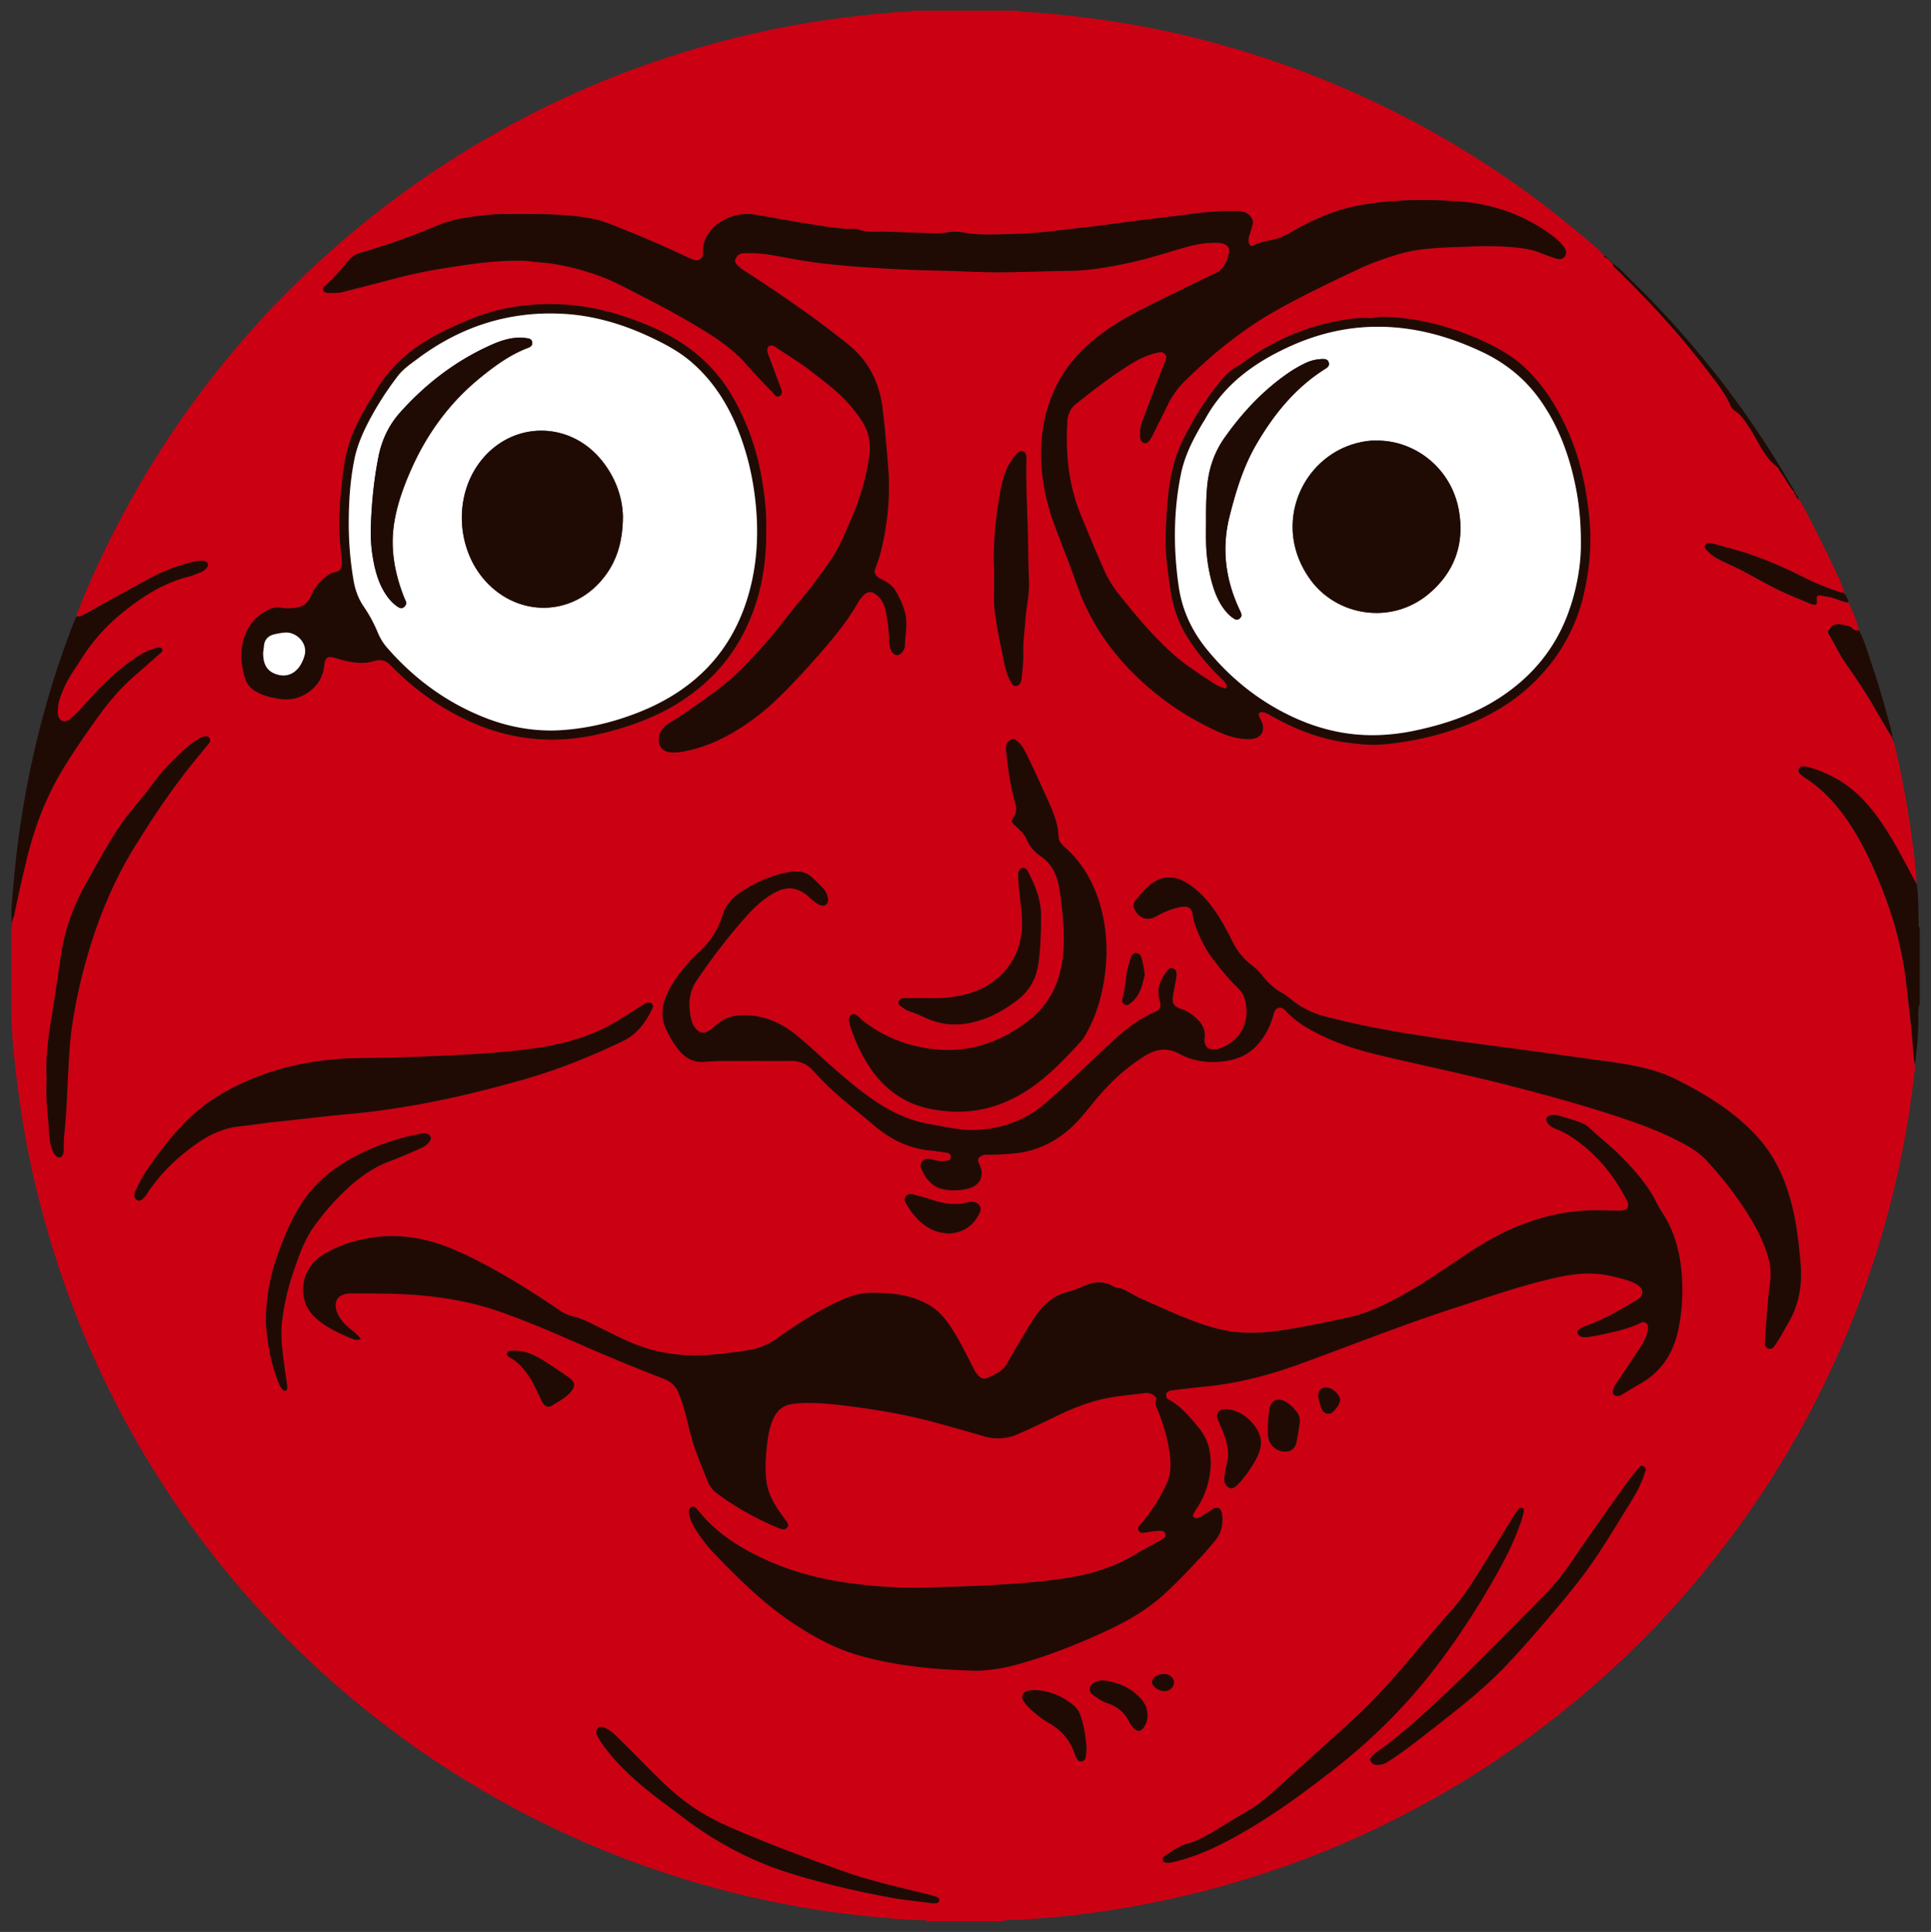 <svg xmlns="http://www.w3.org/2000/svg" viewBox="0 0 2639.18 2640.19">
    <rect x="0" y="0" width="2639.18" height="2640.19" fill="#333333" stroke="none"/>
    <defs>
        <style>.cls-1{fill:#cc0013;}.cls-2{fill:#200b04;}.cls-3{fill:#fff;}</style>
    </defs>
    <title>RED</title>
    <g id="RED">
        <g id="C8564r.tif">
            <path class="cls-1"
                  d="M1246.78,14.6h143.9c1.87.59,3.6,1.43,5.68,1.52,34.45,1.53,68.66,5.36,102.82,10a1255.72,1255.72,0,0,1,160.88,32.6,1310.18,1310.18,0,0,1,444.88,217.53c20.3,15.24,40,31.31,59.49,47.6,9.59,8,19.87,15.44,27.65,25.48a4.2,4.2,0,0,0,4.19,3.16l-.21-.17,2.21,2.2-.2-.2,2.2,2.2-.2-.2,2.2,2.2-.2-.21,2.2,2.2-.16-.21c.56,4.46,4.25,6.64,7,9.35,44.6,43.5,86.64,89.34,124.19,139.09,10.95,14.51,22.76,28.66,29.9,45.77,1.45,3.48,4.35,6,7.34,8,7.81,5.13,12.17,12.85,17.27,20.29,12.5,18.27,20,40.05,38.1,54.46,2.74,2.18,4.17,6,6.36,8.9,6.35,8.5,10.66,18.41,18,26.23l-.3-.38a7.53,7.53,0,0,0,2.22,4.41l-.08-.69a8.94,8.94,0,0,0,4.1,6.67,24.45,24.45,0,0,1,3.12,3.75q24.13,44.58,45.48,90.59c4.95,10.73,10.86,21.15,13.51,32.86-1.63.85-3.18.36-4.8-.13a328.88,328.88,0,0,1-50.66-20.64c-31.59-15.72-63.8-29.68-98-38.81-8.66-2.31-17.23-5-25.94-7-3.34-.78-7.69-2.3-10,1.61-2.47,4.1,1.28,6.63,3.69,9.28,5,5.52,11.46,9,18,12.25,10.74,5.26,21.77,10,32.27,15.67,21.31,11.57,42.33,23.65,64.8,32.94,8.89,3.67,17.69,7.61,26.7,11,4.84,1.81,6.92.29,6.7-3.73-.47-8.74-.39-8.85,7.82-7.85,2,.24,3.88.93,5.84,1.15,10.34,1.12,19.36,6.94,29.64,8.22,6,12.2,11.33,24.69,14.48,38-3,0-6.46.36-8.48-2-4.45-5.18-10.81-4.58-16.41-6.08-6.5-1.73-11.58,1.23-15.7,6.18-1.91,2.3-2.4,4.66-.75,7.28,7.79,12.32,13.45,25.84,21.84,37.86,14.24,20.37,28.27,40.89,40.55,62.56,7.81,13.8,16.1,27.33,24.18,41l-.32-.25,1.68,4a50,50,0,0,1,2,5.6c9,38.49,16.53,77.28,22,116.44,3.44,24.61,7,49.24,8,74.12-.82-1.42-1.7-2.81-2.48-4.25-20.4-37.71-39-76.45-68.43-108.61-20.67-22.57-45.49-37.51-74.42-46.27a52.82,52.82,0,0,0-9.81-1.68,5.54,5.54,0,0,0-5.79,3.08c-1.15,2.31-.48,4.51,1.17,6.46,3.06,3.64,7.21,5.9,11,8.51,17,11.53,31.35,25.82,43.93,41.84,22.81,29,38.93,61.84,53,95.78,19,45.72,32.49,92.9,37.78,142.17,3,28.07,6.76,56.06,8.88,84.24.62,8.19.39,16.61,2.87,24.64a39.92,39.92,0,0,1,.14,6c-3.57,28.61-7.18,57.24-12.25,85.63A1305.77,1305.77,0,0,1,2387.37,2071a1333.4,1333.4,0,0,1-130.69,158.08c-26.53,27.56-54.53,53.61-83.46,78.64a1296,1296,0,0,1-245.75,167.68A1260.36,1260.36,0,0,1,1769,2545.8a1362.49,1362.49,0,0,1-138.13,42.11q-64.92,15.91-131.05,25.22c-34.45,4.89-69.1,8-103.83,10.36-8.43.56-17.15-1.51-25.32,2.11H1266.77c-.63-1.44-1.86-1.64-3.24-1.64-27.91-.11-55.61-3.13-83.34-5.89-39.66-4-79-10.17-118-18a1306.35,1306.35,0,0,1-303-100.58A1310.26,1310.26,0,0,1,409.9,2257.19c-21.58-20.76-42.07-42.59-62.12-64.86A1279.81,1279.81,0,0,1,230.68,2041,1295.59,1295.59,0,0,1,94.42,1771.94a1315.28,1315.28,0,0,1-42.93-140.07,1242.61,1242.61,0,0,1-25.17-131.1c-5.61-42-11.06-84.16-10.85-126.74.16-33,0-66,.06-99,0-3.61-.72-7.35,1.09-10.8-1.21-5.25,2-9.66,2.94-14.48,5.29-26.4,11.32-52.63,17.75-78.78,10-40.65,24.69-79.31,46-115.45,15.25-25.83,32.37-50.38,49.78-74.74,15.53-21.73,32.74-41.94,53.16-59.31,11.15-9.48,22-19.29,33-29,1.48-1.31,3.41-2.72,2.65-4.94-.91-2.68-3.56-3-5.87-2.53a54.83,54.83,0,0,0-9.6,2.57,102,102,0,0,0-19.38,10.23c-25.64,16.65-47,38.09-67.36,60.56-7.83,8.63-15.46,17.5-24.7,24.65-7.08,5.47-14.62,2-15.81-6.87a46.08,46.08,0,0,1-.08-5c-.18-11.33,4.16-21.47,8.53-31.54,6-13.81,15.06-25.83,23-38.53a257,257,0,0,1,55.92-63.26c27.49-22.49,57-41.44,92.13-50.15,5.13-1.27,10-3.67,15-5.45a21,21,0,0,0,8.21-5.52c4-4.24,2.73-8.93-3.12-10.14-4.25-.89-8.58-.09-12.84.88a238.32,238.32,0,0,0-60.61,22.57c-29,15.66-57.7,31.77-86.59,47.58-4.28,2.34-8.36,5.75-13.87,4.45-.13-3.48,1.66-6.4,2.86-9.47,9.45-24.14,19.9-47.87,31-71.28,37.39-78.62,81.74-153.06,133.94-222.78C317,479.39,365.6,424,419.43,373.2c26.11-24.65,53-48.4,80.9-70.94A1305,1305,0,0,1,882.45,88.69a1329.7,1329.7,0,0,1,180.38-49.9c56.3-11.31,113.23-18.27,170.47-22.75C1237.8,15.68,1242.57,17.59,1246.78,14.6ZM493.25,1829.65A94.88,94.88,0,0,0,479,1816.32a62.37,62.37,0,0,1-15.79-17.85c-8-13.84-6.77-31,17-31,35.59,0,71.16-.14,106.64,3.81,33.19,3.7,65.7,10.27,97.18,21.4,29.79,10.53,59,22.48,88,35.21,44.79,19.7,89.83,38.84,135.53,56.36,9.27,3.56,15.78,9.43,19.7,18.56a190.07,190.07,0,0,1,8.15,23.56c5.25,18.57,8.76,37.63,15.45,55.78,5.18,14,10.75,28,16.36,41.84a39.27,39.27,0,0,0,13.29,17.2,399.24,399.24,0,0,0,84.32,47.16,16,16,0,0,0,2.82,1c3,.62,6.07,1.08,8.21-1.83s1.19-5.68-.68-8.28c-3.29-4.61-6.71-9.12-9.92-13.78-9-13-16.23-27.06-17.9-42.9-1.57-14.87-1-29.94.63-44.87,1.46-13.24,3.24-26.47,8.89-38.74,4.84-10.52,12.07-18,24.26-20a125.41,125.41,0,0,1,16.83-1.68c25.71-.72,51.07,2.67,76.46,6.11,35.3,4.79,70.24,11.3,104.61,20.67q32.73,8.92,65.3,18.46a67.38,67.38,0,0,0,47.69-3.06c16.16-7.1,32.08-14.67,47.94-22.41,23.38-11.4,47.24-21.43,73-26.46,16.68-3.26,33.57-4.54,50.37-6.75,5.09-.67,10-.19,14.15,3.3,1.78,1.51,3.9,3.24,2.84,5.85-2.17,5.34.45,9.8,2.28,14.32,8.69,21.39,14.86,43.27,17,66.46,1.15,12.46-.27,23.8-5.49,34.88a233.71,233.71,0,0,1-35.07,54.39c-2.2,2.52-5,4.82-2.56,8.62,2.13,3.3,5.07,3.43,8.75,2.69a168.48,168.48,0,0,1,18.75-2.49c3.63-.31,7.68-.14,9,4.4,1.18,4.14-2,5.92-4.91,7.66-2,1.2-4,2.33-6.07,3.46-9.61,5.33-19.42,10.33-28.79,16-25.35,15.43-52.73,25.22-81.79,30.71-34.36,6.5-69.16,9.22-103.94,11.41-34.2,2.16-68.49,3.08-102.75,4.07-32.28.94-64.43-1.22-96.51-5.18-42.22-5.22-83.1-15.31-121.85-33-29.73-13.54-57.58-30.18-80.53-54-4.62-4.78-8.8-10-13.26-14.93-1.75-1.94-3.58-4.44-6.67-3.23-3.59,1.41-4.77,4.6-4.21,8.19a49,49,0,0,0,5.37,16c8.5,15.65,19.5,29.53,31.76,42.17,31.3,32.27,63.27,63.86,100.61,89.41,30.7,21,63,38.59,99.11,48.41,49.75,13.52,100.67,18.2,151.94,19.46,23.76.59,46.94-4.42,69.68-11.12,40.65-12,79.81-27.76,118-46,26.57-12.67,51.54-27.57,73.44-47.63,17.72-16.23,34.1-33.68,50.44-51.21,6.81-7.3,13.3-14.86,19.57-22.64,8.34-10.36,10.09-22.24,8.65-34.87-1-8.85-6.39-11.33-13.77-6.64-5.06,3.22-9.94,6.72-15.1,9.74-3.18,1.86-7.35,3.49-10.13.32-2.25-2.56.89-5.47,2.23-8a34.84,34.84,0,0,1,2.06-3.42,112.4,112.4,0,0,0,18.3-49.17c2.89-22.32-.86-43.6-15.49-61.2-12-14.47-24-29.44-41.18-38.58-2.81-1.49-3.5-3.65-3.28-6.59.24-3.23,2.33-4.62,5-5.47a23.14,23.14,0,0,1,3.93-.6c16.46-2.16,33-3.88,49.48-5.64,42.33-4.52,83-15.3,122.82-29.76,71.62-26,142.4-54.3,215-77.75,46.54-15,92.64-31.38,140.62-41.61,24.39-5.19,48.66-7,73.08-.93,11.28,2.8,22.84,4.93,33.06,10.91,10.46,6.11,10.81,15.45.31,21.58-23,13.42-45.9,27.08-71.22,35.89a21.43,21.43,0,0,0-4.55,2c-2.5,1.61-5.9,3.43-5.31,6.58.71,3.82,4.13,5.87,8.17,6.11a28.43,28.43,0,0,0,6-.09c5.91-.93,11.83-1.85,17.66-3.14,18.5-4.1,37.13-7.72,54.36-16.24,5.48-2.71,9.88.34,10.33,6.39a20.22,20.22,0,0,1-1.37,7.81,78.08,78.08,0,0,1-9,18.91q-15.72,23.71-31.65,47.29c-2.43,3.62-4.76,7.33-5.93,11.5-1.42,5.08,1.79,8.47,7,8,2.45-.21,4.36-1.54,6.36-2.72,8-4.74,16-9.61,24.08-14.21,28.88-16.39,45.06-41.87,51.68-73.65a266.11,266.11,0,0,0,4.73-75.36c-1.84-23.57-6.75-46-16.78-67.35-5-10.59-12.2-19.91-17.37-30.33-11.87-23.94-29.09-43.62-47.59-62.5-14-14.3-29.86-26.52-44.41-40.19-4.7-4.42-10.56-7-16.56-9-8.2-2.74-16.53-5.09-24.82-7.58a24.22,24.22,0,0,0-10.89-.69c-7.08,1.15-8.79,5.79-4.42,11.36,3,3.83,7.27,5.78,11.58,7.56a117.84,117.84,0,0,1,19.55,10c33.8,22,58.6,51.94,76.83,87.58,4.2,8.21.79,13.71-8.4,13.74-11.65,0-23.3-.37-35-.35-35.71.07-70,7.63-103.09,20.65-29,11.4-55.4,27.52-81.11,44.88-29.8,20.11-59.42,40.53-91.48,57-19.58,10.07-39.55,19.21-61.22,23.83-34.76,7.41-69.47,15.18-104.82,19.34-25.27,3-50.43,2.42-75.22-4.07-36.2-9.48-69.7-26-103.77-40.86-8.66-3.78-16.64-9.39-25.52-13.14-3.74-1.59-8-1.12-11.39-3.16-13.15-7.91-26.39-7.17-40-1.41-7.65,3.23-15.4,6.49-23.42,8.54-18.11,4.64-31.27,15.74-42,30.33-3,4-5.82,8.13-8.38,12.42-10.92,18.29-21.84,36.58-32.45,55.06A33.12,33.12,0,0,1,1363,1876.5c-4.09,2.2-8.31,4.17-12.47,6.24-4.36,2.18-8.28,1.65-12-1.59-3.87-3.37-6.26-7.67-8.54-12.17-8.73-17.23-17.32-34.54-27.56-51-8.34-13.37-17.83-25.74-31.69-34-25.34-15.16-53.54-17.47-81.94-17.12-16.42.2-31.85,6.41-46.66,13.5-27.43,13.12-53,29.42-77.66,47-11.57,8.23-23.74,14.48-37.86,17.1-15.38,2.86-30.87,4.5-46.41,6.24-42.67,4.77-83.55-.38-122.82-18.15-16.7-7.55-32.92-16-49.41-24-8.1-3.91-16.26-7.61-25.08-9.67a50.76,50.76,0,0,1-17.25-7.63c-25-17.12-50.53-33.43-76.77-48.61-22.2-12.85-44.81-24.88-68.46-34.92-37.26-15.83-75.66-22.63-116-15.69-22.89,3.93-44.5,11.09-64.18,23.64a55,55,0,0,0-23.48,62.65c3.56,12.17,11.65,21,21.31,28.22,13.11,9.85,27.95,16.75,43.13,22.83C484.52,1830.73,488,1832.21,493.25,1829.65Zm216.53-1537c-11.66-.19-31.61-.48-51.51,1.89-20.19,2.41-40.32,5.31-59.17,13.14-34.77,14.43-70,27.56-106.28,37.59a31.93,31.93,0,0,0-15.75,10.13c-10.48,12.06-20.43,24.6-32.61,35.09-1.79,1.55-3.31,3.43-2.44,6.08,1,3.1,3.61,3.66,6.4,3.67,7,0,13.94.36,20.83-1.49,12.53-3.36,25.15-6.38,37.72-9.57,20.95-5.33,41.76-11.32,62.88-15.84,20.44-4.37,41.15-7.59,61.84-10.68,28.3-4.22,56.7-7.32,85.43-6.29,5.69.21,11.21,1.32,16.84,1.71,29.41,2,57.71,9,85.41,18.95,20.16,7.25,38.67,17.72,57.65,27.35,30.6,15.51,60.67,32,89.76,50.12,20.07,12.53,39,26.61,54.66,44.73,11.11,12.82,23,25,34.75,37.21,2.46,2.54,5.06,7.65,9.78,4.37,4.49-3.12,2.25-7.75.8-11.83-.33-.94-.79-1.84-1.14-2.77q-7.52-20.12-15-40.22c-.94-2.5-2-5-2-7.68.1-4.75,3.56-7.3,8.09-5.81a18.39,18.39,0,0,1,4.32,2.45c16,10.78,32.65,20.68,47.91,32.54,20.21,15.71,40.95,30.89,57,51.19,9.94,12.55,19.48,25.34,22.13,41.86,1.93,12.09,0,23.94-2.09,35.69-5.21,29.34-15.24,57.21-27.41,84.27-7.08,15.76-13.78,31.89-23.86,46-12.55,17.61-25.13,35.31-39.06,51.82-17.61,20.86-33.59,43-51.76,63.42-20.17,22.65-40.78,44.72-65.51,62.7-20.48,14.88-40.77,30-62.49,43-8,4.83-14,11-15.25,20.93s4,17.92,13.89,19.4a52.3,52.3,0,0,0,15.94-.26c21.91-3.5,42.53-11,62-21.38,27.82-14.82,52.54-33.9,74.92-56,17.52-17.33,34.23-35.45,50.47-53.94,20-22.76,39.38-46.08,54.63-72.47a51.4,51.4,0,0,1,6.41-8.88c6.78-7.43,12-7.7,19.86-1.37,7.14,5.78,10.33,13.76,12,22.41,2.44,12.42,4.29,24.94,4.34,37.63a45.69,45.69,0,0,0,1.57,11.83c1.52,5.59,6.06,10.55,9.75,9.89,5-.9,7.81-4.79,9.63-9.25a13.42,13.42,0,0,0,.75-4.9c0-5.67.9-11.27,1.32-16.89.66-8.92,1.12-17.93-1.17-26.82-2.84-11.1-7.74-21.31-13.64-31-4.45-7.26-11.7-11.57-19.38-15.22-7.23-3.43-9.92-8.35-7.71-14,8.11-20.59,12.4-42,15.41-63.86a344.88,344.88,0,0,0,2.19-75.73c-2.19-26.13-4.34-52.33-7.43-78.38-4.19-35.36-18.66-65.64-47-88.44-46.25-37.16-95.17-70.54-144.93-102.74a36.1,36.1,0,0,1-5.4-4.39c-2.66-2.59-5.5-5.46-3.89-9.54s4.76-7.26,9.49-7.93a60,60,0,0,1,7-.24c19.45-.48,38.46,3.4,57.34,7,50.13,9.51,100.84,12.4,151.6,15.08,16.58.87,33.19,1.34,49.8,1.66,27.94.54,55.84,2.33,83.81,2.33,31.87,0,63.71-1.56,95.54-1.87,28.55-.28,56.17-5.18,83.78-11.07,26-5.55,51.36-13.92,76.94-21.24,15.22-4.35,30.49-6.77,46.27-5.84,8.58.51,14.75,6,13.21,12.77-2.77,12.17-6.94,23.37-19.86,29.29-21.78,10-43.16,20.85-64.72,31.34-32,15.59-64.12,31.07-92.66,52.86-26.93,20.57-48.73,45.3-62.4,76.53-16,36.54-20.14,74.87-15.72,114.27,2.87,25.59,9.64,50.21,18.76,74.24,9.57,25.2,19.66,50.22,28.48,75.67,14.08,40.6,36.06,76.48,64.72,108,36.25,39.92,79.45,70.79,128.58,93.11,14,6.37,28.65,10.61,44.4,9.93,13-.56,19.86-10.18,15.34-22.45-1.14-3.11-3.1-5.91-4.26-9-1.23-3.28.39-5.11,3.79-5.24,4.2-.16,7.71,1.88,11.17,3.87,33.52,19.26,68.91,33.23,107.54,37.94,15.52,1.89,31.14,3.65,46.78,2.23a422.49,422.49,0,0,0,65.81-11c61.39-15.62,116-42.6,157.68-92a241.58,241.58,0,0,0,52.17-106.56c6.93-32.24,10-64.94,6.77-98.14-2.43-24.91-6.2-49.5-12.86-73.58A335.6,335.6,0,0,0,2122,549.21a241,241,0,0,0-32.68-41.47c-20.5-21.2-46.28-34.92-72.91-46.19-30-12.72-61.42-21.94-94-26.13-10.53-1.36-21.19-2-31.81-2.4-6.61-.28-13.05,2.22-19.81,1.74-13.33-.93-26.57,1.15-39.55,3.42-43.52,7.62-83.57,24.29-120.3,48.86-6.91,4.63-13.33,10.08-20.57,14.07-9,5-15.85,11.9-22.24,19.68a383.69,383.69,0,0,0-35.39,50.75c-10,17.27-19.66,34.82-25.87,53.94-10.52,32.32-11.88,66-13.68,99.47-1.4,26,2.29,51.84,5.86,77.52,3.36,24.22,10.46,47.33,23.71,68.35a299.44,299.44,0,0,0,44.67,54.84c3.09,3,6.38,5.88,8.41,9.82.78,1.5,1.54,3,0,4.49-1.1,1.1-2.49.8-3.71.3-3.7-1.49-7.7-2.57-11-4.74-19.7-13-39.79-25.55-57.56-41.27-26-23-48.37-49.49-70.1-76.48-9-11.16-17.52-22.77-23.4-35.89-11.57-25.81-22.33-51.95-33.08-78.11-16.87-41.06-20.94-83.64-18.49-127.31.54-9.67,4-18.34,11.8-24.48,23.29-18.31,46.6-36.62,71.7-52.45,12.43-7.84,25.39-14.58,40-17.66,3.85-.81,7.16-1.19,10,2,3,3.37,1.66,6.77.29,10.24-4,10.23-8.06,20.44-12,30.71-6.52,17.11-12.92,34.27-19.4,51.4-2.65,7-3.12,14.26-2.69,21.64.22,3.7,2.09,6.59,5.53,7.52,3.21.87,5.74-1.48,7.52-3.92a55.45,55.45,0,0,0,4.4-7.82c6.72-13.4,13.58-26.73,20-40.26a116.79,116.79,0,0,1,23.92-33c14-13.8,28.4-27.16,43.53-39.72,24.9-20.67,51.11-39.55,79.27-55.49,36.53-20.68,74.45-38.71,112.34-56.7,17.42-8.27,35.66-14.68,54.13-20.43,32.3-10.06,65.7-9.66,98.86-11.13,20.57-.92,41.22-.93,61.83,1.09,12.33,1.22,24.4,2.87,35.94,7.63,6.46,2.67,13,5,19.69,7.2,6.84,2.24,10.74,1.27,13.5-2.73,2.61-3.76,2-8.32-2.24-13.72a74.5,74.5,0,0,0-13.55-13.24c-39.68-30-85-45.5-134.14-48.3-33.83-1.94-67.88-2.28-101.74,1.56-25.54,2.89-50.66,7.54-74.6,17.28a374.63,374.63,0,0,0-45.73,22.35c-8.66,5-17.52,9.77-27.43,11.75-8.48,1.68-16.94,2.95-24.79,7.12-4.79,2.55-7.62.51-8.2-4.77a20.57,20.57,0,0,1,1.25-8.83c1.45-4.42,2.64-8.93,4-13.39,1.61-5.38,0-9.65-3.92-13.56-4.88-4.93-10.87-5.9-17.39-6a406.43,406.43,0,0,0-61.66,4c-25.35,3.38-50.77,6.24-76.15,9.44-23.07,2.9-46.08,6.34-69.19,8.86-31.35,3.42-62.58,8.17-94.2,8.94-23.6.58-47.21,2.52-70.67-1.57-7.3-1.27-14.78-2.14-21.84-.71-9,1.81-17.86,1.62-26.81,1.35-20-.61-39.91-1.38-59.87-2.08-12.56-.43-25.34,1.65-37.55-3.27-1.46-.58-3.29-.3-5-.3-22-.09-43.66-4.17-65.31-7.58-23.63-3.72-47.12-8.29-70.73-12.13-35.24-5.72-72.68,19.73-70.51,52.71.51,7.77-6.57,11.49-13.75,8.69-3.1-1.21-6.17-2.5-9.18-3.93C907,336,875.44,322.73,843.61,310c-12-4.81-24.12-9.48-37-11.68C777.26,293.3,747.73,292.17,709.78,292.63Zm317.64,1157.12c17.65,0,35.31.18,53-.07,12.06-.17,22.09,3.81,30.29,12.68,5.88,6.35,11.86,12.63,18,18.72,20.64,20.4,43.79,37.88,65.8,56.69,22.61,19.33,48.1,31.93,78.12,34.5,7.27.62,14.47,2.06,21.72,2.93,3.65.44,5.29,2.24,5.18,5.89-.12,3.92-2.61,4.92-5.93,5.23a45.09,45.09,0,0,1-15.87-.86,40.44,40.44,0,0,0-7.76-1.68c-8.5-.52-13.89,5.64-10.61,13.36,5.81,13.64,14.88,25,30.24,28a78.63,78.63,0,0,0,31.78-.5c18.58-4,25.11-17.92,16.59-35-2.41-4.82-1.26-8,3.66-10.41,2.81-1.4,5.78-1.39,8.78-1.38,12,0,23.9-.58,35.86-1.74,26.72-2.59,50-12.66,70.86-29.36,15-12,26.5-27.07,38.52-41.74,20-24.37,42.5-45.83,69.5-62.4,15-9.22,29.77-11.56,46.16-2.86,20.6,10.94,42.79,13.77,65.87,9.8,18.12-3.1,33.3-10.9,44.75-25.67a101.57,101.57,0,0,0,18.91-38.18c2.14-8.71,9.49-12.35,16.56-4.46,11.17,12.46,25.24,21.45,40.11,29.31,27.62,14.59,57.09,23.93,87.23,31.14,59.84,14.31,120.12,26.71,179.73,42,43.19,11.1,86.22,22.79,128.7,36.3,33.61,10.69,67.1,22,98.7,38,15.17,7.65,30.06,15.9,41.67,28.79,12.7,14.1,25.11,28.44,36.22,43.83,16.59,23,32.13,46.63,42.39,73.28,5.92,15.39,9.77,31.31,7.42,47.85-3.69,26-5.05,52.24-6.95,78.41-.36,4.88-1.41,11,4.77,12.8,5.49,1.61,8-3.83,10.56-7.47,6.15-8.72,10.76-18.39,16.2-27.54,14.9-25,19.3-52.42,16.89-80.8-2.71-31.77-6.32-63.39-15.74-94.25-9.22-30.19-23.05-57.44-44.41-80.58-30.73-33.31-68.66-56.5-108.75-76.72-30.31-15.29-63-20.69-96-25.23-41.15-5.65-82.28-11.45-123.44-17-36.88-5-73.81-9.54-110.62-15-51.34-7.66-102.4-16.46-152.61-29.87a115.19,115.19,0,0,1-42.57-21.15c-4.94-3.92-10-7.91-15.46-11-10.74-6-19-14.47-26.62-23.81a71.06,71.06,0,0,0-12.67-12.68,88.16,88.16,0,0,1-26.78-31.76c-6.44-12.78-13-25.52-20.81-37.55C1653,1232.88,1639.4,1217,1621,1206c-14.63-8.74-29.58-9.62-44.27-.22-9.94,6.37-17.09,15.75-24.51,24.69-3.77,4.55-3.29,9.76,0,14.82,6.51,10.08,16.82,13.18,27.49,7.31,11.18-6.15,22.65-11.18,35.31-13.32,8.89-1.5,14.22,1.84,15.41,10.76a69,69,0,0,0,3.32,14.55c6,16.68,13.76,32.45,24.65,46.61,10.15,13.22,20.49,26.23,32.49,37.85,4.07,3.94,7.9,8.15,9.72,13.73,8.78,26.93-.17,55.32-28.9,68.17-3.65,1.63-7.33,3.13-11.43,3.36-8.87.48-13.86-4-13.94-12.84a33.23,33.23,0,0,1,.22-4c1-8.93-2.33-16.3-8.29-22.69-6.68-7.17-14.34-12.71-23.8-15.88-10.49-3.51-12.93-8.12-11.05-19,1.29-7.54,2.85-15,4.13-22.56a34,34,0,0,0,.54-7.92c-.22-3.41-2.73-5.15-5.72-6.22-2.69-1-4.59.57-6,2.39-9.71,12.15-16.17,25.21-11.28,41.38,2.56,8.49,1,12.85-6.7,16.09-21.84,9.23-39.93,23.84-57.19,39.59-31,28.26-60.55,58-92.52,85.28-27.35,23.3-58.8,34.57-94,36.28-21.06,1-41.59-4.08-62.23-7.65a179.65,179.65,0,0,1-54.51-18.69c-29-15.53-53.8-36.76-78.45-58.14-17.6-15.27-34.16-31.73-52.42-46.25-22.41-17.82-47.48-27.73-76.69-25.74-10.35.71-19.53,3.71-27.65,10.06-3.93,3.08-7.67,6.42-11.72,9.33-8.81,6.33-14.74,5.47-21.26-3.12a22.91,22.91,0,0,1-4.17-7.89c-5-19.69-5.24-38.87,6.86-56.55,20.71-30.26,42.79-59.45,67.2-86.82,10.67-12,22.25-23,36.17-31.19,19.76-11.67,34.86-10,51.59,5.64,4.16,3.9,8.52,7.56,13.81,9.72,6.07,2.47,11.52-1.89,10.57-8.46a26.21,26.21,0,0,0-6.56-14.35,205.22,205.22,0,0,0-16.49-16c-7.77-6.62-16.68-8.25-27-6.74-25.3,3.68-47.66,13.87-68.9,27.61-12.29,8-20.81,17.93-25.21,32.12A110.9,110.9,0,0,1,957,1299.62c-4.62,4.33-9.16,8.75-13.48,13.37-12.81,13.69-23.89,28.59-31.81,45.72-7.54,16.3-8.69,32.38-.66,49.07a138.31,138.31,0,0,0,18,28.68c8.64,10.4,20.4,15.72,33.56,14.6C984.19,1449.23,1005.8,1450,1027.42,1449.75Zm484.85-144.55c.2-26.1-2.38-44.21-7-61.93-8.49-32.9-23.78-62-49.47-85-4.52-4-9-8.48-9.21-14.9-.46-17.09-6.62-32.42-13.5-47.65-10.55-23.35-21-46.75-32.56-69.62a40.39,40.39,0,0,0-11.12-13.95c-3.76-2.93-7.14-2.42-10.68.81-4.37,4-4,9-3.49,13.91,2.46,24.17,5.87,48.2,12.55,71.62,1.74,6.1,1.62,11.42-1.8,17.11-4.35,7.23-4,7.67,2.25,13.47,5.89,5.44,11.86,10.75,15.09,18.36a50,50,0,0,0,18.25,22.08c17,11.4,24,28.31,26.7,47.17,4.07,28.62,7.22,57.33,4.8,86.44-3.15,37.88-18.27,69.61-48.43,92.62-41.16,31.4-87.35,45.51-139.59,36.63-31.52-5.35-59.83-17.38-85.07-36.83-3.15-2.43-5.74-5.61-9-7.91-5.08-3.63-10.07-1.09-10.42,5.1-.25,4.4,1.13,8.54,2.5,12.67a226.75,226.75,0,0,0,24.42,51.26c13.55,21.13,31.33,37.88,54.1,48.91,16.71,8.09,34.43,11.4,52.91,13,30.35,2.65,58.91-2.79,86.21-15.61,38.88-18.25,67.9-48.6,96.32-79.59,4.07-4.44,6.84-9.78,9.67-15.09C1505.27,1373.63,1511,1336.07,1512.27,1305.2Zm-465-582.48c.49-23.83-2.58-50.57-7.68-77.1a334.86,334.86,0,0,0-37.38-101.74,213.63,213.63,0,0,0-62.88-69.8c-28.24-20.16-59.87-33.22-92.67-43.65a312.8,312.8,0,0,0-115.06-14.14c-30.17,1.87-59.49,8-87.3,19.44-57.58,23.7-102.36,47.78-135.11,106.17-.81,1.45-1.82,2.78-2.69,4.21-14.94,24.56-28.23,49.84-34,78.39-2.56,12.73-4.14,25.55-5.48,38.48-2.92,28.19-4.64,56.33-1.54,84.6.8,7.27,1.48,14.56,1.79,21.86s-2.54,11.34-9.73,12.6a23.61,23.61,0,0,0-10.6,5.06c-9.72,7.42-17.28,16.48-22.06,27.84-3.95,9.38-10.89,14.74-21.25,15.71-6.3.59-12.47,1.29-18.83,0a25.29,25.29,0,0,0-15.64,1.72c-20,8.94-32.1,24.34-37.19,45.38-4,16.66-1.68,33,3.05,49.21a29.31,29.31,0,0,0,12.31,16.42c10.2,6.9,21.78,9.55,33.69,11.54,15.27,2.55,29.13-.61,41.56-9.66,12.22-8.91,19.11-21,20.59-36.16,1-10.67,5-13.14,15.23-9.86,1.58.51,3.15,1.09,4.75,1.53,15.86,4.31,31.93,7.6,48.12,2.6,9.49-2.94,16.22-.88,23.14,6.23,33.11,34,71.27,61,115.09,79.53a265.07,265.07,0,0,0,84.9,20.82,276.67,276.67,0,0,0,80.36-5.88c43.56-9.8,85-24.3,122.2-49.78,35.13-24.06,62.41-54.79,81.23-92.9C1039.23,818.73,1047.76,773.28,1047.25,722.72ZM892.6,1375.59c-.56-3.37-2.31-5.33-5.92-5.41s-6.24,2.09-9,3.84c-11.86,7.41-23.56,15.06-35.55,22.25A250.78,250.78,0,0,1,788.32,1420c-27.08,8.57-55.05,12.72-83.16,15.81-40.34,4.44-80.88,6.14-121.4,7.91-32.24,1.4-64.52,2-96.79,2.43a418.34,418.34,0,0,0-85,10.07,349.43,349.43,0,0,0-98.26,38.22c-33,18.84-58.79,45.53-81.69,75.33-13,16.9-25.71,34-34.85,53.43-1.42,3-3,6-3.35,9.36a7.38,7.38,0,0,0,3.79,7.56c2.85,1.78,5.07,0,7.23-1.58,3-2.19,4.92-5.4,6.93-8.45,16.91-25.62,38.54-46.66,63.27-64.55,18.52-13.4,38.34-23.79,61.75-26.19,15.84-1.62,31.57-4.38,47.45-6,34.37-3.5,68.66-7.95,103.07-11,32.82-2.92,65.35-7.72,97.72-13.59,47.16-8.54,93.59-20.25,139.7-33.26,47.22-13.31,92.47-31.64,136.66-52.77,19.11-9.13,30.61-25,39.68-43.29C891.65,1378.24,892.05,1377,892.6,1375.59Zm703.83,1170a22.76,22.76,0,0,0,3-.17c2.28-.43,4.56-.92,6.81-1.47,35-8.56,66.65-24.73,97.49-42.73,44.3-25.86,85.26-56.45,125.48-88.15a770.46,770.46,0,0,0,147.87-154.65,1071.23,1071.23,0,0,0,75.86-120.86,390.75,390.75,0,0,0,26.48-60,128,128,0,0,0,3.21-12.54,3.48,3.48,0,0,0-2-4.15,3.58,3.58,0,0,0-4.53.89,61.25,61.25,0,0,0-5.47,7.1c-13.34,21.49-26.51,43.08-39.9,64.55-14.61,23.42-28.77,47.1-47.39,67.81-17.78,19.79-34.77,40.29-51.94,60.61-25.59,30.28-51.72,60.09-80.94,86.93-36,33.08-72.53,65.64-108.72,98.53-12.11,11-24.9,21-39.11,29.18-13.83,8-27.39,16.45-41.11,24.63-12,7.16-24,14.48-37.66,18.11-11.52,3.06-21.05,9.74-30.69,16.28-2.21,1.5-4.74,3-4,6.25C1590.16,2545.5,1593.33,2545.62,1596.43,2545.58ZM63.84,1474.45c-1,19.25.24,38.54,2.26,57.71,1.19,11.21.71,22.62,3.66,33.65,1.3,4.89,3,9.6,6.39,13.38,3.57,4,8.34,3.08,10.17-1.93.77-2.1.66-4.57.75-6.88.26-6.32,0-12.69.67-19,2.81-26.11,3.79-52.35,5.15-78.54,1.17-22.58,2.08-45.19,5.15-67.58a702.21,702.21,0,0,1,19.35-91.62c15.33-55.5,36.81-108.35,67.19-157.34,25.62-41.31,52.64-81.66,83.61-119.24q8.56-10.38,17.05-20.84c1.77-2.19,2.85-4.59,1.14-7.3s-4.37-2.79-7.09-2.32a26,26,0,0,0-9.09,3.94c-14.62,9-26.27,21.33-38.31,33.28-13,13-23.26,28.2-34.68,42.47s-23.6,27.94-33.83,43.2c-17.46,26-32.18,53.62-47.4,81a278.36,278.36,0,0,0-32.4,93.82c-4.24,27.58-8,55.25-12.57,82.77C66.18,1416,62.21,1444.94,63.84,1474.45ZM1883,2411.76a22.2,22.2,0,0,0,12.38-3.4c6.83-4.13,13.48-8.58,19.95-13.26,17.49-12.64,34.4-26,51.42-39.31,31.77-24.79,63.26-49.84,91.14-79.1,21.82-22.89,42.47-46.83,62.94-70.93,17.47-20.55,34.68-41.32,50.43-63.21,20-27.85,37.36-57.49,55.51-86.58,8.25-13.2,16.09-26.63,20.68-41.63,1-3.2,3.87-7-.37-10-4.58-3.2-6.71,1.16-8.85,3.69-5.58,6.6-11.05,13.32-16.08,20.34-24.8,34.65-49.48,69.37-73.36,104.66a336.15,336.15,0,0,1-41,50.12c-53.76,53.6-106.18,108.57-162.58,159.49-20,18.09-40.44,35.62-62.6,51.06a40.79,40.79,0,0,0-8.21,7.22c-2.74,3.27-1.6,6.08,1.2,8.69C1877.73,2411.66,1880.33,2411.8,1883,2411.76Zm-608.2,189.31c3.86-.36,8.11.6,8.7-3.93s-3.67-4.91-6.75-5.83c-4.45-1.34-9-2.53-13.47-3.65-37.74-9.41-75.81-17.78-112.43-31C1099.26,2538.05,1047.8,2519,997.5,2497c-21.68-9.47-42.32-20.85-61.31-35.2-24-18.16-44.52-40-65.59-61.24-10.07-10.17-20.27-20.2-30.5-30.2a47.31,47.31,0,0,0-14.09-9.3c-2.85-1.25-5.81-1.79-8.44.52-2.9,2.55-3.07,5.89-1.78,9.16a43.1,43.1,0,0,0,4.26,7.87c12.51,19,28,35.47,44.78,50.73,21.94,20,46.08,37.09,69.68,55,44.19,33.46,92.25,59.09,145.28,75.62,45.46,14.16,91.69,24.84,138.47,33.43C1237.23,2596.83,1256.42,2598.4,1274.82,2601.07Zm84-1819c0,6,0,11.36,0,16.68-.09,12-.75,24,.7,35.91,2.69,22.12,7.51,43.88,11.89,65.7,2.21,11,4.58,22.2,10.62,32,1.55,2.53,3,5.55,6.69,5s5.8-3.07,6.77-6.54a29,29,0,0,0,.89-4.89c1-10.92,2.45-21.81,2.15-32.83-.43-16.32,1.91-32.47,3.13-48.69s5.11-32.2,4.71-48.59c-.32-13-1.07-25.94-1.11-38.85-.15-42.26-3.33-84.46-2.55-126.73a37.69,37.69,0,0,0-.23-8c-1.1-5.53-5.92-7.39-10.49-4-4,3-7,7-9.75,11.24-10.4,15.74-13.82,33.94-16.74,51.84C1360.06,714.92,1357,748.73,1358.84,782.06ZM363.58,1803.88c-.5,5.53.91,15.45,2.09,25.35a239.35,239.35,0,0,0,14.93,59.88c1.46,3.7,3,7.47,6.06,10.24,2.53,2.3,5.29,1.37,5.84-1.94a13.93,13.93,0,0,0-.08-4c-2.21-16.45-4.82-32.87-6.57-49.37-1.44-13.58-1.91-27.29-.07-40.89a329,329,0,0,1,13.65-60.24c7.91-23.7,15.69-47.58,30.57-68a349.19,349.19,0,0,1,39.8-46c18.12-17.48,37.86-32.43,61.73-41.46,14-5.3,27.71-11.37,41.45-17.33,4.87-2.1,9.76-4.47,13.1-8.88,1.78-2.36,3.87-4.89,1.95-8.13a8.82,8.82,0,0,0-7.36-4.5,25.93,25.93,0,0,0-5.88.85,316.78,316.78,0,0,0-86.66,29.44c-28.84,14.87-54.17,34.21-72.71,61.06-15.4,22.29-25.9,47.24-35.14,72.66A267.53,267.53,0,0,0,363.58,1803.88Zm902-439.9h-21c-3.33,0-6.66,0-10,.13a6.86,6.86,0,0,0-6.2,4.35c-1.47,3.18,1,5,3,6.67a42.19,42.19,0,0,0,14.84,8c7,2.25,13.54,5.44,20.23,8.43a93.78,93.78,0,0,0,49.71,7.76c27.5-3.26,51.51-15.38,73.3-31.82,16.56-12.5,26.55-29,29.64-50.15,3.14-21.52,3.49-43,3.73-64.66.25-22.07-7.51-41.66-17.41-60.72a15.78,15.78,0,0,0-2.09-3.38c-3.78-4.16-8.89-3.12-11,2.22-1.23,3.22-.62,6.52-.49,9.86.75,20,4.72,39.62,5.11,59.6,1,50.5-31.9,86.44-75.14,98.15C1303.31,1363.47,1284.55,1364.79,1265.53,1364Zm457.81,608.65c.89-23.25-28.56-49.76-51.58-46.49-6.31.89-9.8,6-7.75,12.16,1.67,5,4.11,9.77,6.16,14.67,6.36,15.2,10.88,30.62,6.7,47.37a133,133,0,0,0-3.31,18.57c-.54,5.39.31,10.89,5.74,13.83,5.69,3.09,9.23-1.31,13-4.5a12.51,12.51,0,0,0,1.37-1.45,172.77,172.77,0,0,0,23.4-33.34C1720.46,1987,1722.92,1980.08,1723.34,1972.63Zm-238.46,416.7a169.92,169.92,0,0,0-7.87-44,30.52,30.52,0,0,0-9.77-14.77c-9.86-8-20.69-14.49-33.12-17.72-9-2.34-18.24-4-27.59-2.55-9.16,1.44-12,8.28-6.63,15.82a65.63,65.63,0,0,0,7.82,9,138.74,138.74,0,0,0,27,20.27c16.49,9.62,28.1,23.06,34,41.31a30.61,30.61,0,0,0,2.94,6.3c1.39,2.27,3.13,4.65,6.22,4.17a7.05,7.05,0,0,0,6-5.95A113.76,113.76,0,0,0,1484.88,2389.33Zm-188.13-703.68c19.25-.86,33.23-10.15,41.79-27.41,4-8.17-.63-15.41-9.78-15.87a15.74,15.74,0,0,0-5,.41c-17.37,5-34.14,2.27-50.84-3.38-8.18-2.76-16.6-4.82-25-7-3.61-.93-7.39-1.1-9.93,2.53s-1.24,7,.67,10.29c7.41,12.86,16.7,24.08,29.42,32C1276.8,1682.62,1286.44,1685,1296.75,1685.65ZM704.74,1846c-1.33,0-2.67-.07-4,0-3,.19-6.67-.27-7.7,3.19-1.06,3.62,2.45,5,5,6.49,9.18,5.22,16.05,12.77,22.22,21.17a112.66,112.66,0,0,1,10.28,17.08c3.52,7.17,6.79,14.47,10.48,21.55,3.47,6.66,8.1,8.72,13.75,5.16,8.4-5.28,17.38-9.86,24.28-17.35,7.92-8.6,7.53-14.53-2.15-21.21-11.5-7.93-23-15.86-34.9-23.2C730.61,1851.86,718.59,1846.12,704.74,1846Zm863.6,498.74c0-9.88-3.56-16.92-8.9-23.06-11.32-13-26.08-20.15-42.66-23.81-5.15-1.13-10.25-2-15.68-.43s-10.43,3.77-11.59,9.57,3.88,8.81,7.78,11.67a66.87,66.87,0,0,0,17.51,9.34,49.37,49.37,0,0,1,28.56,24.85,40.5,40.5,0,0,0,5.58,8.2c5.42,6.11,10.91,5.57,15.1-1.59A29.78,29.78,0,0,0,1568.34,2344.72Zm164.32-393.15.36,0c0,3.32-.24,6.66,0,10,1,11.83,9.39,20.67,20.69,22,10,1.21,16.59-3.64,18.39-13.63q2.11-11.73,4-23.49c1-6.15.11-12-3.83-17a56,56,0,0,0-14.51-13.51c-11.26-6.9-21.2-2.34-23,10.85C1733.67,1935,1733.35,1943.32,1732.66,1951.57Zm-168.18-619.29a132.78,132.78,0,0,0-4.33-23.15c-1.06-3.81-3.38-6.65-7.61-6.76-4-.11-5.72,2.93-6.86,6.19s-2,6.36-3,9.53c-4.57,14.68-3.91,30.32-8.23,45-1.14,3.88-1.35,7.23,2.52,9.59s6.39-.44,8.89-2.42C1558.67,1360.19,1561.33,1345.35,1564.48,1332.28Zm237.16,576.06c.7,2.84,1.49,6.74,2.63,10.53,1.63,5.36,2.83,11.52,9.41,12.89,7.27,1.53,10.19-5,14.15-9.15,1.52-1.58,2.09-4.07,3.06-6.16a8.17,8.17,0,0,0-.46-7.64c-3.47-6.46-8.69-10.92-15.86-12.53S1801.34,1900.05,1801.64,1908.34Zm-210.3,402.84c6.23-.19,11.17-3.95,12.73-9.08,1.34-4.42-.43-8.83-4.84-12.06-6.17-4.5-19.46-2-23.29,4.42-2.13,3.57-1.69,7,1.16,10A22.14,22.14,0,0,0,1591.34,2311.18Z"/>
            <path class="cls-2"
                  d="M2619.57,1208.15c2.82,17.06,2.06,34.31,2.75,51.48.11,2.86-1.06,6,1.47,8.49v104c-3.28,8.14-1.54,16.74-1.81,25.07a549.75,549.75,0,0,1-4.63,56.91c-2.48-8-2.25-16.45-2.87-24.64-2.12-28.18-5.86-56.17-8.88-84.24-5.29-49.27-18.78-96.45-37.78-142.17-14.11-33.94-30.23-66.74-53-95.78-12.58-16-27-30.31-43.93-41.84-3.83-2.61-8-4.87-11-8.51-1.65-2-2.32-4.15-1.17-6.46a5.54,5.54,0,0,1,5.79-3.08,52.82,52.82,0,0,1,9.81,1.68c28.93,8.76,53.75,23.7,74.42,46.27,29.47,32.16,48,70.9,68.43,108.61C2617.87,1205.34,2618.75,1206.73,2619.57,1208.15Z"/>
            <path class="cls-2"
                  d="M493.25,1829.65c-5.22,2.56-8.73,1.08-12.07-.26-15.18-6.08-30-13-43.13-22.83-9.66-7.26-17.75-16-21.31-28.22a55,55,0,0,1,23.48-62.65c19.68-12.55,41.29-19.71,64.18-23.64,40.36-6.94,78.76-.14,116,15.69,23.65,10,46.26,22.07,68.46,34.92,26.24,15.18,51.76,31.49,76.77,48.61a50.76,50.76,0,0,0,17.25,7.63c8.82,2.06,17,5.76,25.08,9.67,16.49,8,32.71,16.46,49.41,24,39.27,17.77,80.15,22.92,122.82,18.15,15.54-1.74,31-3.38,46.41-6.24,14.12-2.62,26.29-8.87,37.86-17.1,24.7-17.59,50.23-33.89,77.66-47,14.81-7.09,30.24-13.3,46.66-13.5,28.4-.35,56.6,2,81.94,17.12,13.86,8.29,23.35,20.66,31.69,34,10.24,16.41,18.83,33.72,27.56,51,2.28,4.5,4.67,8.8,8.54,12.17,3.7,3.24,7.62,3.77,12,1.59,4.16-2.07,8.38-4,12.47-6.24a33.12,33.12,0,0,0,13.34-13.06c10.61-18.48,21.53-36.77,32.45-55.06,2.56-4.29,5.42-8.4,8.38-12.42,10.76-14.59,23.92-25.69,42-30.33,8-2.05,15.77-5.31,23.42-8.54,13.65-5.76,26.89-6.5,40,1.41,3.39,2,7.65,1.57,11.39,3.16,8.88,3.75,16.86,9.36,25.52,13.14,34.07,14.87,67.57,31.38,103.77,40.86,24.79,6.49,50,7.06,75.22,4.07,35.35-4.16,70.06-11.93,104.82-19.34,21.67-4.62,41.64-13.76,61.22-23.83,32.06-16.5,61.68-36.92,91.48-57,25.71-17.36,52.1-33.48,81.11-44.88,33.14-13,67.38-20.58,103.09-20.65,11.66,0,23.31.39,35,.35,9.19,0,12.6-5.53,8.4-13.74-18.23-35.64-43-65.57-76.83-87.58a117.84,117.84,0,0,0-19.55-10c-4.31-1.78-8.57-3.73-11.58-7.56-4.37-5.57-2.66-10.21,4.42-11.36a24.22,24.22,0,0,1,10.89.69c8.29,2.49,16.62,4.84,24.82,7.58,6,2,11.86,4.6,16.56,9,14.55,13.67,30.4,25.89,44.41,40.19,18.5,18.88,35.72,38.56,47.59,62.5,5.17,10.42,12.39,19.74,17.37,30.33,10,21.35,14.94,43.78,16.78,67.35a266.11,266.11,0,0,1-4.73,75.36c-6.62,31.78-22.8,57.26-51.68,73.65-8.11,4.6-16.06,9.47-24.08,14.21-2,1.18-3.91,2.51-6.36,2.72-5.23.43-8.44-3-7-8,1.17-4.17,3.5-7.88,5.93-11.5q15.87-23.61,31.65-47.29a78.08,78.08,0,0,0,9-18.91,20.22,20.22,0,0,0,1.37-7.81c-.45-6-4.85-9.1-10.33-6.39-17.23,8.52-35.86,12.14-54.36,16.24-5.83,1.29-11.75,2.21-17.66,3.14a28.43,28.43,0,0,1-6,.09c-4-.24-7.46-2.29-8.17-6.11-.59-3.15,2.81-5,5.31-6.58a21.43,21.43,0,0,1,4.55-2c25.32-8.81,48.23-22.47,71.22-35.89,10.5-6.13,10.15-15.47-.31-21.58-10.22-6-21.78-8.11-33.06-10.91-24.42-6.07-48.69-4.26-73.08.93-48,10.23-94.08,26.57-140.62,41.61-72.57,23.45-143.35,51.76-215,77.75-39.85,14.46-80.49,25.24-122.82,29.76-16.49,1.76-33,3.48-49.48,5.64a23.14,23.14,0,0,0-3.93.6c-2.66.85-4.75,2.24-5,5.47-.22,2.94.47,5.1,3.28,6.59,17.18,9.14,29.14,24.11,41.18,38.58,14.63,17.6,18.38,38.88,15.49,61.2a112.4,112.4,0,0,1-18.3,49.17,34.84,34.84,0,0,0-2.06,3.42c-1.34,2.57-4.48,5.48-2.23,8,2.78,3.17,7,1.54,10.13-.32,5.16-3,10-6.52,15.1-9.74,7.38-4.69,12.77-2.21,13.77,6.64,1.44,12.63-.31,24.51-8.65,34.87-6.27,7.78-12.76,15.34-19.57,22.64-16.34,17.53-32.72,35-50.44,51.21-21.9,20.06-46.87,35-73.44,47.63-38.23,18.21-77.39,34-118,46-22.74,6.7-45.92,11.71-69.68,11.12-51.27-1.26-102.19-5.94-151.94-19.46-36.13-9.82-68.41-27.41-99.11-48.41C1042,2189.54,1010,2158,978.74,2125.68c-12.26-12.64-23.26-26.52-31.76-42.17a49,49,0,0,1-5.37-16c-.56-3.59.62-6.78,4.21-8.19,3.09-1.21,4.92,1.29,6.67,3.23,4.46,4.94,8.64,10.15,13.26,14.93,23,23.78,50.8,40.42,80.53,54,38.75,17.66,79.63,27.75,121.85,33,32.08,4,64.23,6.12,96.51,5.18,34.26-1,68.55-1.91,102.75-4.07,34.78-2.19,69.58-4.91,103.94-11.41,29.06-5.49,56.44-15.28,81.79-30.71,9.37-5.71,19.18-10.71,28.79-16,2-1.13,4.07-2.26,6.07-3.46,2.89-1.74,6.09-3.52,4.91-7.66-1.29-4.54-5.34-4.71-9-4.4a168.48,168.48,0,0,0-18.75,2.49c-3.68.74-6.62.61-8.75-2.69-2.46-3.8.36-6.1,2.56-8.62a233.71,233.71,0,0,0,35.07-54.39c5.22-11.08,6.64-22.42,5.49-34.88-2.14-23.19-8.31-45.07-17-66.46-1.83-4.52-4.45-9-2.28-14.32,1.06-2.61-1.06-4.34-2.84-5.85-4.14-3.49-9.06-4-14.15-3.3-16.8,2.21-33.69,3.49-50.37,6.75-25.75,5-49.61,15.06-73,26.46-15.86,7.74-31.78,15.31-47.94,22.41a67.38,67.38,0,0,1-47.69,3.06q-32.57-9.51-65.3-18.46c-34.37-9.37-69.31-15.88-104.61-20.67-25.39-3.44-50.75-6.83-76.46-6.11a125.41,125.41,0,0,0-16.83,1.68c-12.19,2-19.42,9.48-24.26,20-5.65,12.27-7.43,25.5-8.89,38.74-1.65,14.93-2.2,30-.63,44.87,1.67,15.84,8.9,29.87,17.9,42.9,3.21,4.66,6.63,9.17,9.92,13.78,1.87,2.6,2.81,5.41.68,8.28s-5.21,2.45-8.21,1.83a16,16,0,0,1-2.82-1,399.24,399.24,0,0,1-84.32-47.16,39.27,39.27,0,0,1-13.29-17.2c-5.61-13.89-11.18-27.79-16.36-41.84-6.69-18.15-10.2-37.21-15.45-55.78a190.07,190.07,0,0,0-8.15-23.56c-3.92-9.13-10.43-15-19.7-18.56-45.7-17.52-90.74-36.66-135.53-56.36-28.94-12.73-58.16-24.68-88-35.21-31.48-11.13-64-17.7-97.18-21.4-35.48-3.95-71.05-3.81-106.64-3.81-23.77,0-25,17.11-17,31A62.37,62.37,0,0,0,479,1816.32,94.88,94.88,0,0,1,493.25,1829.65Z"/>
            <path class="cls-2"
                  d="M709.78,292.63c38-.46,67.48.67,96.79,5.67,12.92,2.2,25,6.87,37,11.68C875.44,322.73,907,336,938,350.8c3,1.43,6.08,2.72,9.18,3.93,7.18,2.8,14.26-.92,13.75-8.69-2.17-33,35.27-58.43,70.51-52.71,23.61,3.84,47.1,8.41,70.73,12.13,21.65,3.41,43.26,7.49,65.31,7.58,1.67,0,3.5-.28,5,.3,12.21,4.92,25,2.84,37.55,3.27,20,.7,39.91,1.47,59.87,2.08,9,.27,17.82.46,26.81-1.35,7.06-1.43,14.54-.56,21.84.71,23.46,4.09,47.07,2.15,70.67,1.57,31.62-.77,62.85-5.52,94.2-8.94,23.11-2.52,46.12-6,69.19-8.86,25.38-3.2,50.8-6.06,76.15-9.44a406.43,406.43,0,0,1,61.66-4c6.52.13,12.51,1.1,17.39,6,3.87,3.91,5.53,8.18,3.92,13.56-1.35,4.46-2.54,9-4,13.39a20.57,20.57,0,0,0-1.25,8.83c.58,5.28,3.41,7.32,8.2,4.77,7.85-4.17,16.31-5.44,24.79-7.12,9.91-2,18.77-6.77,27.43-11.75a374.63,374.63,0,0,1,45.73-22.35c23.94-9.74,49.06-14.39,74.6-17.28,33.86-3.84,67.91-3.5,101.74-1.56,49.15,2.8,94.46,18.25,134.14,48.3a74.5,74.5,0,0,1,13.55,13.24c4.26,5.4,4.85,10,2.24,13.72-2.76,4-6.66,5-13.5,2.73-6.64-2.17-13.23-4.53-19.69-7.2-11.54-4.76-23.61-6.41-35.94-7.63-20.61-2-41.26-2-61.83-1.09-33.16,1.47-66.56,1.07-98.86,11.13-18.47,5.75-36.71,12.16-54.13,20.43-37.89,18-75.81,36-112.34,56.7-28.16,15.94-54.37,34.82-79.27,55.49-15.13,12.56-29.53,25.92-43.53,39.72a116.79,116.79,0,0,0-23.92,33c-6.44,13.53-13.3,26.86-20,40.26a55.45,55.45,0,0,1-4.4,7.82c-1.78,2.44-4.31,4.79-7.52,3.92-3.44-.93-5.31-3.82-5.53-7.52-.43-7.38,0-14.64,2.69-21.64,6.48-17.13,12.88-34.29,19.4-51.4,3.91-10.27,7.94-20.48,12-30.71,1.37-3.47,2.72-6.87-.29-10.24-2.87-3.21-6.18-2.83-10-2-14.6,3.08-27.56,9.82-40,17.66-25.1,15.83-48.41,34.14-71.7,52.45-7.82,6.14-11.26,14.81-11.8,24.48-2.45,43.67,1.62,86.25,18.49,127.31,10.75,26.16,21.51,52.3,33.08,78.11,5.88,13.12,14.41,24.73,23.4,35.89,21.73,27,44.06,53.44,70.1,76.48,17.77,15.72,37.86,28.25,57.56,41.27,3.28,2.17,7.28,3.25,11,4.74,1.22.5,2.61.8,3.71-.3,1.49-1.47.73-3,0-4.49-2-3.94-5.32-6.81-8.41-9.82a299.44,299.44,0,0,1-44.67-54.84c-13.25-21-20.35-44.13-23.71-68.35-3.57-25.68-7.26-51.49-5.86-77.52,1.8-33.5,3.16-67.15,13.68-99.47,6.21-19.12,15.83-36.67,25.87-53.94a383.69,383.69,0,0,1,35.39-50.75c6.39-7.78,13.24-14.72,22.24-19.68,7.24-4,13.66-9.44,20.57-14.07,36.73-24.57,76.78-41.24,120.3-48.86,13-2.27,26.22-4.35,39.55-3.42,6.76.48,13.2-2,19.81-1.74,10.62.44,21.28,1,31.81,2.4,32.55,4.19,64,13.41,94,26.13,26.63,11.27,52.41,25,72.91,46.19A241,241,0,0,1,2122,549.21,335.6,335.6,0,0,1,2159.46,636c6.66,24.08,10.43,48.67,12.86,73.58,3.23,33.2.16,65.9-6.77,98.14a241.58,241.58,0,0,1-52.17,106.56c-41.71,49.44-96.29,76.42-157.68,92a422.49,422.49,0,0,1-65.81,11c-15.64,1.42-31.26-.34-46.78-2.23-38.63-4.71-74-18.68-107.54-37.94-3.46-2-7-4-11.17-3.87-3.4.13-5,2-3.79,5.24,1.16,3.1,3.12,5.9,4.26,9,4.52,12.27-2.3,21.89-15.34,22.45-15.75.68-30.39-3.56-44.4-9.93C1616,977.78,1572.8,946.91,1536.55,907c-28.66-31.55-50.64-67.43-64.72-108-8.82-25.45-18.91-50.47-28.48-75.67-9.12-24-15.89-48.65-18.76-74.24-4.42-39.4-.27-77.73,15.72-114.27,13.67-31.23,35.47-56,62.4-76.53,28.54-21.79,60.62-37.27,92.66-52.86,21.56-10.49,42.94-21.35,64.72-31.34,12.92-5.92,17.09-17.12,19.86-29.29,1.54-6.74-4.63-12.26-13.21-12.77-15.78-.93-31,1.49-46.27,5.84-25.58,7.32-50.89,15.69-76.94,21.24-27.61,5.89-55.23,10.79-83.78,11.07-31.83.31-63.67,1.86-95.54,1.87-28,0-55.87-1.79-83.81-2.33-16.61-.32-33.22-.79-49.8-1.66-50.76-2.68-101.47-5.57-151.6-15.08-18.88-3.59-37.89-7.47-57.34-7a60,60,0,0,0-7,.24c-4.73.67-7.84,3.75-9.49,7.93s1.23,6.95,3.89,9.54a36.1,36.1,0,0,0,5.4,4.39c49.76,32.2,98.68,65.58,144.93,102.74,28.37,22.8,42.84,53.08,47,88.44,3.09,26,5.24,52.25,7.43,78.38a344.88,344.88,0,0,1-2.19,75.73c-3,21.86-7.3,43.27-15.41,63.86-2.21,5.64.48,10.56,7.71,14,7.68,3.65,14.93,8,19.38,15.22,5.9,9.64,10.8,19.85,13.64,31,2.29,8.89,1.83,17.9,1.17,26.82-.42,5.62-1.28,11.22-1.32,16.89a13.42,13.42,0,0,1-.75,4.9c-1.82,4.46-4.61,8.35-9.63,9.25-3.69.66-8.23-4.3-9.75-9.89a45.69,45.69,0,0,1-1.57-11.83c-.05-12.69-1.9-25.21-4.34-37.63-1.7-8.65-4.89-16.63-12-22.41-7.82-6.33-13.08-6.06-19.86,1.37a51.4,51.4,0,0,0-6.41,8.88c-15.25,26.39-34.63,49.71-54.63,72.47-16.24,18.49-33,36.61-50.47,53.94-22.38,22.15-47.1,41.23-74.92,56-19.48,10.38-40.1,17.88-62,21.38a52.3,52.3,0,0,1-15.94.26c-9.87-1.48-15.13-9.43-13.89-19.4s7.21-16.1,15.25-20.93c21.72-13.05,42-28.14,62.49-43,24.73-18,45.34-40.05,65.51-62.7,18.17-20.4,34.15-42.56,51.76-63.42,13.93-16.51,26.51-34.21,39.06-51.82,10.08-14.15,16.78-30.28,23.86-46,12.17-27.06,22.2-54.93,27.41-84.27,2.09-11.75,4-23.6,2.09-35.69-2.65-16.52-12.19-29.31-22.13-41.86-16.08-20.3-36.82-35.48-57-51.19-15.26-11.86-31.9-21.76-47.91-32.54a18.39,18.39,0,0,0-4.32-2.45c-4.53-1.49-8,1.06-8.09,5.81,0,2.72,1.05,5.18,2,7.68q7.56,20.1,15,40.22c.35.93.81,1.83,1.14,2.77,1.45,4.08,3.69,8.71-.8,11.83-4.72,3.28-7.32-1.83-9.78-4.37-11.8-12.19-23.64-24.39-34.75-37.21-15.68-18.12-34.59-32.2-54.66-44.73-29.09-18.16-59.16-34.61-89.76-50.12-19-9.63-37.49-20.1-57.65-27.35-27.7-10-56-16.91-85.41-18.95-5.63-.39-11.15-1.5-16.84-1.71-28.73-1-57.13,2.07-85.43,6.29-20.69,3.09-41.4,6.31-61.84,10.68-21.12,4.52-41.93,10.51-62.88,15.84-12.57,3.19-25.19,6.21-37.72,9.57-6.89,1.85-13.85,1.52-20.83,1.49-2.79,0-5.39-.57-6.4-3.67-.87-2.65.65-4.53,2.44-6.08,12.18-10.49,22.13-23,32.61-35.09a31.93,31.93,0,0,1,15.75-10.13c36.32-10,71.51-23.16,106.28-37.59,18.85-7.83,39-10.73,59.17-13.14C678.17,292.15,698.12,292.44,709.78,292.63ZM2160.64,745.41c.38-37.69-3.65-67.36-10.79-96.55-9.18-37.48-23.61-72.72-46.41-104.23-20.61-28.48-47.26-49.32-79-64.16-44.88-21-91.63-33.89-141.55-33.88-41.29,0-80.65,9.2-118.07,26-48.61,21.76-90.87,51.5-117.36,99.58-1.28,2.33-2.82,4.52-4.17,6.81-12.73,21.57-24.12,43.7-29.19,68.55-10.43,51.14-10.56,102.48-3.12,154,4.69,32.46,18,61,38.75,86.29,30.39,37.11,66.58,66.91,109.53,88.33,38.12,19,78.26,29.35,121.13,28.55a285.45,285.45,0,0,0,54.38-6.45c40.63-8.65,79.56-21.75,114.65-44.59,42.83-27.87,74.53-65,92.81-113.07C2154.85,807.46,2160.58,773.16,2160.64,745.41Z"/>
            <path class="cls-2"
                  d="M1027.42,1449.75c-21.62.29-43.23-.52-64.87,1.31-13.16,1.12-24.92-4.2-33.56-14.6a138.31,138.31,0,0,1-18-28.68c-8-16.69-6.88-32.77.66-49.07,7.92-17.13,19-32,31.81-45.72,4.32-4.62,8.86-9,13.48-13.37a110.9,110.9,0,0,0,30.54-48.52c4.4-14.19,12.92-24.16,25.21-32.12,21.24-13.74,43.6-23.93,68.9-27.61,10.34-1.51,19.25.12,27,6.74a205.22,205.22,0,0,1,16.49,16,26.21,26.21,0,0,1,6.56,14.35c1,6.57-4.5,10.93-10.57,8.46-5.29-2.16-9.65-5.82-13.81-9.72-16.73-15.67-31.83-17.31-51.59-5.64-13.92,8.22-25.5,19.21-36.17,31.19-24.41,27.37-46.49,56.56-67.2,86.82-12.1,17.68-11.88,36.86-6.86,56.55a22.91,22.91,0,0,0,4.17,7.89c6.52,8.59,12.45,9.45,21.26,3.12,4.05-2.91,7.79-6.25,11.72-9.33,8.12-6.35,17.3-9.35,27.65-10.06,29.21-2,54.28,7.92,76.69,25.74,18.26,14.52,34.82,31,52.42,46.25,24.65,21.38,49.42,42.61,78.45,58.14a179.65,179.65,0,0,0,54.51,18.69c20.64,3.57,41.17,8.67,62.23,7.65,35.18-1.71,66.63-13,94-36.28,32-27.25,61.53-57,92.52-85.28,17.26-15.75,35.35-30.36,57.19-39.59,7.66-3.24,9.26-7.6,6.7-16.09-4.89-16.17,1.57-29.23,11.28-41.38,1.46-1.82,3.36-3.36,6-2.39,3,1.07,5.5,2.81,5.72,6.22a34,34,0,0,1-.54,7.92c-1.28,7.53-2.84,15-4.13,22.56-1.88,10.91.56,15.52,11.05,19,9.46,3.17,17.12,8.71,23.8,15.88,6,6.39,9.25,13.76,8.29,22.69a33.23,33.23,0,0,0-.22,4c.08,8.81,5.07,13.32,13.94,12.84,4.1-.23,7.78-1.73,11.43-3.36,28.73-12.85,37.68-41.24,28.9-68.17-1.82-5.58-5.65-9.79-9.72-13.73-12-11.62-22.34-24.63-32.49-37.85-10.89-14.16-18.6-29.93-24.65-46.61a69,69,0,0,1-3.32-14.55c-1.19-8.92-6.52-12.26-15.41-10.76-12.66,2.14-24.13,7.17-35.31,13.32-10.67,5.87-21,2.77-27.49-7.31-3.27-5.06-3.75-10.27,0-14.82,7.42-8.94,14.57-18.32,24.51-24.69,14.69-9.4,29.64-8.52,44.27.22,18.44,11,32,26.9,43.54,44.67,7.8,12,14.37,24.77,20.81,37.55a88.16,88.16,0,0,0,26.78,31.76,71.06,71.06,0,0,1,12.67,12.68c7.59,9.34,15.88,17.85,26.62,23.81,5.5,3,10.52,7,15.46,11a115.19,115.19,0,0,0,42.57,21.15c50.21,13.41,101.27,22.21,152.61,29.87,36.81,5.5,73.74,10.09,110.62,15,41.16,5.52,82.29,11.32,123.44,17,33,4.54,65.72,9.94,96,25.23,40.09,20.22,78,43.41,108.75,76.72,21.36,23.14,35.19,50.39,44.41,80.58,9.42,30.86,13,62.48,15.74,94.25,2.41,28.38-2,55.75-16.89,80.8-5.44,9.15-10,18.82-16.2,27.54-2.58,3.64-5.07,9.08-10.56,7.47-6.18-1.81-5.13-7.92-4.77-12.8,1.9-26.17,3.26-52.38,6.95-78.41,2.35-16.54-1.5-32.46-7.42-47.85-10.26-26.65-25.8-50.29-42.39-73.28-11.11-15.39-23.52-29.73-36.22-43.83-11.61-12.89-26.5-21.14-41.67-28.79-31.6-16-65.09-27.26-98.7-38-42.48-13.51-85.51-25.2-128.7-36.3-59.61-15.32-119.89-27.72-179.73-42-30.14-7.21-59.61-16.55-87.23-31.14-14.87-7.86-28.94-16.85-40.11-29.31-7.07-7.89-14.42-4.25-16.56,4.46A101.57,101.57,0,0,1,1721.9,1424c-11.45,14.77-26.63,22.57-44.75,25.67-23.08,4-45.27,1.14-65.87-9.8-16.39-8.7-31.13-6.36-46.16,2.86-27,16.57-49.53,38-69.5,62.4-12,14.67-23.56,29.74-38.52,41.74-20.81,16.7-44.14,26.77-70.86,29.36-12,1.16-23.88,1.77-35.86,1.74-3,0-6,0-8.78,1.38-4.92,2.45-6.07,5.59-3.66,10.41,8.52,17,2,30.94-16.59,35a78.63,78.63,0,0,1-31.78.5c-15.36-3-24.43-14.41-30.24-28-3.28-7.72,2.11-13.88,10.61-13.36a40.44,40.44,0,0,1,7.76,1.68,45.09,45.09,0,0,0,15.87.86c3.32-.31,5.81-1.31,5.93-5.23.11-3.65-1.53-5.45-5.18-5.89-7.25-.87-14.45-2.31-21.72-2.93-30-2.57-55.51-15.17-78.12-34.5-22-18.81-45.16-36.29-65.8-56.69-6.15-6.09-12.13-12.37-18-18.72-8.2-8.87-18.23-12.85-30.29-12.68C1062.73,1449.93,1045.07,1449.75,1027.42,1449.75Z"/>
            <path class="cls-2"
                  d="M1512.27,1305.2c-1.31,30.87-7,68.43-25.49,103.07-2.83,5.31-5.6,10.65-9.67,15.09-28.42,31-57.44,61.34-96.32,79.59-27.3,12.82-55.86,18.26-86.21,15.61-18.48-1.61-36.2-4.92-52.91-13-22.77-11-40.55-27.78-54.1-48.91a226.75,226.75,0,0,1-24.42-51.26c-1.37-4.13-2.75-8.27-2.5-12.67.35-6.19,5.34-8.73,10.42-5.1,3.23,2.3,5.82,5.48,9,7.91,25.24,19.45,53.55,31.48,85.07,36.83,52.24,8.88,98.43-5.23,139.59-36.63,30.16-23,45.28-54.74,48.43-92.62,2.42-29.11-.73-57.82-4.8-86.44-2.69-18.86-9.74-35.77-26.7-47.17a50,50,0,0,1-18.25-22.08c-3.23-7.61-9.2-12.92-15.09-18.36-6.28-5.8-6.6-6.24-2.25-13.47,3.42-5.69,3.54-11,1.8-17.11-6.68-23.42-10.09-47.45-12.55-71.62-.51-4.91-.88-9.93,3.49-13.91,3.54-3.23,6.92-3.74,10.68-.81a40.39,40.39,0,0,1,11.12,13.95c11.55,22.87,22,46.27,32.56,69.62,6.88,15.23,13,30.56,13.5,47.65.18,6.42,4.69,10.86,9.21,14.9,25.69,23,41,52.12,49.47,85C1509.89,1261,1512.47,1279.1,1512.27,1305.2Z"/>
            <path class="cls-2"
                  d="M1047.25,722.72c.51,50.56-8,96-29.07,138.64-18.82,38.11-46.1,68.84-81.23,92.9-37.22,25.48-78.64,40-122.2,49.78a276.67,276.67,0,0,1-80.36,5.88,265.07,265.07,0,0,1-84.9-20.82c-43.82-18.56-82-45.5-115.09-79.53-6.92-7.11-13.65-9.17-23.14-6.23-16.19,5-32.26,1.71-48.12-2.6-1.6-.44-3.17-1-4.75-1.53-10.24-3.28-14.19-.81-15.23,9.86-1.48,15.16-8.37,27.25-20.59,36.16-12.43,9-26.29,12.21-41.56,9.66-11.91-2-23.49-4.64-33.69-11.54A29.31,29.31,0,0,1,335,926.93c-4.73-16.17-7.09-32.55-3.05-49.21,5.09-21,17.2-36.44,37.19-45.38a25.29,25.29,0,0,1,15.64-1.72c6.36,1.32,12.53.62,18.83,0,10.36-1,17.3-6.33,21.25-15.71,4.78-11.36,12.34-20.42,22.06-27.84a23.61,23.61,0,0,1,10.6-5.06c7.19-1.26,10.05-5.17,9.73-12.6s-1-14.59-1.79-21.86c-3.1-28.27-1.38-56.41,1.54-84.6,1.34-12.93,2.92-25.75,5.48-38.48,5.76-28.55,19.05-53.83,34-78.39.87-1.43,1.88-2.76,2.69-4.21,32.75-58.39,77.53-82.47,135.11-106.17,27.81-11.45,57.13-17.57,87.3-19.44a312.8,312.8,0,0,1,115.06,14.14c32.8,10.43,64.43,23.49,92.67,43.65a213.63,213.63,0,0,1,62.88,69.8,334.86,334.86,0,0,1,37.38,101.74C1044.67,672.15,1047.74,698.89,1047.25,722.72ZM476.69,711.2a460.28,460.28,0,0,0,6.67,82.54c2.25,12.62,6.4,24.3,13.7,35a193.86,193.86,0,0,1,19.46,36,74.33,74.33,0,0,0,13.17,21c36.1,41.28,79,73.1,130,93.75C695.08,993.85,732,1000.43,770,997.6c35-2.61,68.93-10.91,101.64-23.69,79.74-31.15,132.73-86.66,153.88-170.64,8.85-35.15,10.93-70.81,8-107-3-37.46-10.88-73.66-24.72-108.52C994.6,552,974.38,520.22,945,494.85c-17.31-14.94-37.38-25.45-57.94-35-37.76-17.56-77.31-29-119-31.07-73.4-3.66-139.23,17.91-197.83,61.88-9.27,7-19,13.45-26.24,22.91a426.47,426.47,0,0,0-40.35,63c-8.6,16.6-15.82,33.7-19.47,52.21C478.78,656,476.83,683.52,476.69,711.2Zm-117,180.16c-.34,16.72,5.56,25.9,17.81,30,13.16,4.42,24.63.28,32.75-11.87a50.62,50.62,0,0,0,5.64-12.65c5.77-17.56-10.82-33.54-26.33-32.36a92.87,92.87,0,0,0-14.71,2.42c-8.21,2-13.32,7-14.06,15.83C360.49,886.35,359.88,890,359.7,891.36Z"/>
            <path class="cls-2"
                  d="M892.6,1375.59c-.55,1.38-1,2.65-1.54,3.83-9.07,18.24-20.57,34.16-39.68,43.29-44.19,21.13-89.44,39.46-136.66,52.77-46.11,13-92.54,24.72-139.7,33.26-32.37,5.87-64.9,10.67-97.72,13.59-34.41,3.07-68.7,7.52-103.07,11-15.88,1.61-31.61,4.37-47.45,6-23.41,2.4-43.23,12.79-61.75,26.19-24.73,17.89-46.36,38.93-63.27,64.55-2,3.05-3.9,6.26-6.93,8.45-2.16,1.56-4.38,3.36-7.23,1.58a7.38,7.38,0,0,1-3.79-7.56c.39-3.38,1.93-6.35,3.35-9.36,9.14-19.42,21.85-36.53,34.85-53.43,22.9-29.8,48.73-56.49,81.69-75.33A349.43,349.43,0,0,1,402,1456.21a418.34,418.34,0,0,1,85-10.07c32.27-.46,64.55-1,96.79-2.43,40.52-1.77,81.06-3.47,121.4-7.91,28.11-3.09,56.08-7.24,83.16-15.81a250.78,250.78,0,0,0,53.77-23.72c12-7.19,23.69-14.84,35.55-22.25,2.8-1.75,5.45-3.91,9-3.84S892,1372.22,892.6,1375.59Z"/>
            <path class="cls-2"
                  d="M1596.43,2545.57c-3.1,0-6.27-.07-7.19-3.8-.79-3.22,1.74-4.75,4-6.25,9.64-6.54,19.17-13.22,30.69-16.28,13.68-3.63,25.65-10.95,37.66-18.11,13.72-8.18,27.28-16.64,41.11-24.63,14.21-8.2,27-18.18,39.11-29.18,36.19-32.89,72.7-65.45,108.72-98.53,29.22-26.84,55.35-56.65,80.94-86.93,17.17-20.32,34.16-40.82,51.94-60.61,18.62-20.71,32.78-44.39,47.39-67.81,13.39-21.47,26.56-43.06,39.9-64.55a61.25,61.25,0,0,1,5.47-7.1,3.58,3.58,0,0,1,4.53-.89,3.48,3.48,0,0,1,2,4.15,128,128,0,0,1-3.21,12.54,390.75,390.75,0,0,1-26.48,60,1071.23,1071.23,0,0,1-75.86,120.86,770.46,770.46,0,0,1-147.87,154.65c-40.22,31.7-81.18,62.29-125.48,88.15-30.84,18-62.5,34.17-97.49,42.73-2.25.55-4.53,1-6.81,1.47A21.16,21.16,0,0,1,1596.43,2545.57Z"/>
            <path class="cls-2"
                  d="M63.84,1474.45c-1.63-29.51,2.34-58.44,7.17-87.37,4.61-27.52,8.33-55.19,12.57-82.77a278.36,278.36,0,0,1,32.4-93.82c15.22-27.34,29.94-54.93,47.4-81,10.23-15.26,22.41-28.92,33.83-43.2s21.63-29.52,34.68-42.47c12-11.95,23.69-24.31,38.31-33.28a26,26,0,0,1,9.09-3.94c2.72-.47,5.4-.37,7.09,2.32s.63,5.11-1.14,7.3q-8.5,10.44-17.05,20.84c-31,37.58-58,77.93-83.61,119.24-30.38,49-51.86,101.84-67.19,157.34A702.21,702.21,0,0,0,98,1405.3c-3.07,22.39-4,45-5.15,67.58-1.36,26.19-2.34,52.43-5.15,78.54-.68,6.27-.41,12.64-.67,19-.09,2.31,0,4.78-.75,6.88-1.83,5-6.6,5.9-10.17,1.93-3.41-3.78-5.09-8.49-6.39-13.38-3-11-2.47-22.44-3.66-33.65C64.08,1513,62.85,1493.7,63.84,1474.45Z"/>
            <path class="cls-2"
                  d="M16.62,1264.28c-2.4-15.57-.2-31,1-46.53a1315.75,1315.75,0,0,1,35.84-218.7A1236.52,1236.52,0,0,1,101,850.16c1.08-2.76,2.56-5.37,3.86-8,5.51,1.3,9.59-2.11,13.87-4.45,28.89-15.81,57.62-31.92,86.59-47.58a238.32,238.32,0,0,1,60.61-22.57c4.26-1,8.59-1.77,12.84-.88,5.85,1.21,7.16,5.9,3.12,10.14a21,21,0,0,1-8.21,5.52c-5,1.78-9.86,4.18-15,5.45-35.09,8.71-64.64,27.66-92.13,50.15a257,257,0,0,0-55.92,63.26c-7.92,12.7-17,24.72-23,38.53-4.37,10.07-8.71,20.21-8.53,31.54a46.08,46.08,0,0,0,.08,5c1.19,8.88,8.73,12.34,15.81,6.87,9.24-7.15,16.87-16,24.7-24.65,20.39-22.47,41.72-43.91,67.36-60.56a102,102,0,0,1,19.38-10.23,54.83,54.83,0,0,1,9.6-2.57c2.31-.42,5-.15,5.87,2.53.76,2.22-1.17,3.63-2.65,4.94-11,9.68-21.83,19.49-33,29-20.42,17.37-37.63,37.58-53.16,59.31-17.41,24.36-34.53,48.91-49.78,74.74-21.33,36.14-36,74.8-46,115.45-6.43,26.15-12.46,52.38-17.75,78.78C18.59,1254.62,15.41,1259,16.62,1264.28Z"/>
            <path class="cls-2"
                  d="M1883,2411.76c-2.69,0-5.29-.1-7.45-2.12-2.8-2.61-3.94-5.42-1.2-8.69a40.79,40.79,0,0,1,8.21-7.22c22.16-15.44,42.58-33,62.6-51.06,56.4-50.92,108.82-105.89,162.58-159.49a336.15,336.15,0,0,0,41-50.12c23.88-35.29,48.56-70,73.36-104.66,5-7,10.5-13.74,16.08-20.34,2.14-2.53,4.27-6.89,8.85-3.69,4.24,3,1.35,6.77.37,10-4.59,15-12.43,28.43-20.68,41.63-18.15,29.09-35.47,58.73-55.51,86.58-15.75,21.89-33,42.66-50.43,63.21-20.47,24.1-41.12,48-62.94,70.93-27.88,29.26-59.37,54.31-91.14,79.1-17,13.27-33.93,26.67-51.42,39.31-6.47,4.68-13.12,9.13-19.95,13.26A22.2,22.2,0,0,1,1883,2411.76Z"/>
            <path class="cls-2"
                  d="M1274.82,2601.07c-18.4-2.67-37.59-4.24-56.56-7.73-46.78-8.59-93-19.27-138.47-33.43-53-16.53-101.09-42.16-145.28-75.62-23.6-17.87-47.74-35-69.68-55-16.79-15.26-32.27-31.69-44.78-50.73a43.1,43.1,0,0,1-4.26-7.87c-1.29-3.27-1.12-6.61,1.78-9.16,2.63-2.31,5.59-1.77,8.44-.52a47.31,47.31,0,0,1,14.09,9.3c10.23,10,20.43,20,30.5,30.2,21.07,21.26,41.57,43.08,65.59,61.24,19,14.35,39.63,25.73,61.31,35.2,50.3,22,101.76,41.06,153.37,59.68,36.62,13.21,74.69,21.58,112.43,31,4.51,1.12,9,2.31,13.47,3.65,3.08.92,7.33,1.36,6.75,5.83S1278.68,2600.71,1274.82,2601.07Z"/>
            <path class="cls-2"
                  d="M1358.84,782.06c-1.84-33.33,1.22-67.14,6.67-100.62,2.92-17.9,6.34-36.1,16.74-51.84,2.78-4.21,5.72-8.25,9.75-11.24,4.57-3.4,9.39-1.54,10.49,4a37.69,37.69,0,0,1,.23,8c-.78,42.27,2.4,84.47,2.55,126.73,0,12.91.79,25.89,1.11,38.85.4,16.39-3.5,32.35-4.71,48.59s-3.56,32.37-3.13,48.69c.3,11-1.13,21.91-2.15,32.83a29,29,0,0,1-.89,4.89c-1,3.47-3.13,6-6.77,6.54s-5.14-2.5-6.69-5c-6-9.85-8.41-21-10.62-32-4.38-21.82-9.2-43.58-11.89-65.7-1.45-11.92-.79-23.93-.7-35.91C1358.87,793.42,1358.84,788.09,1358.84,782.06Z"/>
            <path class="cls-2"
                  d="M363.58,1803.88a267.53,267.53,0,0,1,16.7-91.31c9.24-25.42,19.74-50.37,35.14-72.66,18.54-26.85,43.87-46.19,72.71-61.06a316.78,316.78,0,0,1,86.66-29.44,25.93,25.93,0,0,1,5.88-.85,8.82,8.82,0,0,1,7.36,4.5c1.92,3.24-.17,5.77-1.95,8.13-3.34,4.41-8.23,6.78-13.1,8.88-13.74,6-27.45,12-41.45,17.33-23.87,9-43.61,24-61.73,41.46a349.19,349.19,0,0,0-39.8,46c-14.88,20.46-22.66,44.34-30.57,68a329,329,0,0,0-13.65,60.24c-1.84,13.6-1.37,27.31.07,40.89,1.75,16.5,4.36,32.92,6.57,49.37a13.93,13.93,0,0,1,.08,4c-.55,3.31-3.31,4.24-5.84,1.94-3-2.77-4.6-6.54-6.06-10.24a239.35,239.35,0,0,1-14.93-59.88C364.49,1819.33,363.08,1809.41,363.58,1803.88Z"/>
            <path class="cls-2"
                  d="M1265.53,1364c19,.81,37.78-.51,56.32-5.53,43.24-11.71,76.13-47.65,75.14-98.15-.39-20-4.36-39.65-5.11-59.6-.13-3.34-.74-6.64.49-9.86,2.06-5.34,7.17-6.38,11-2.22a15.78,15.78,0,0,1,2.09,3.38c9.9,19.06,17.66,38.65,17.41,60.72-.24,21.62-.59,43.14-3.73,64.66-3.09,21.13-13.08,37.65-29.64,50.15-21.79,16.44-45.8,28.56-73.3,31.82a93.78,93.78,0,0,1-49.71-7.76c-6.69-3-13.23-6.18-20.23-8.43a42.19,42.19,0,0,1-14.84-8c-1.95-1.68-4.45-3.49-3-6.67a6.86,6.86,0,0,1,6.2-4.35c3.32-.12,6.65-.12,10-.13Z"/>
            <path class="cls-2"
                  d="M2521.62,811.92a30.26,30.26,0,0,1,4.84,11.59c-10.28-1.28-19.3-7.1-29.64-8.22-2-.22-3.88-.91-5.84-1.15-8.21-1-8.29-.89-7.82,7.85.22,4-1.86,5.54-6.7,3.73-9-3.38-17.81-7.32-26.7-11-22.47-9.29-43.49-21.37-64.8-32.94-10.5-5.7-21.53-10.41-32.27-15.67-6.57-3.23-13-6.73-18-12.25-2.41-2.65-6.16-5.18-3.69-9.28,2.34-3.91,6.69-2.39,10-1.61,8.71,2.06,17.28,4.72,25.94,7,34.17,9.13,66.38,23.09,98,38.81a328.88,328.88,0,0,0,50.66,20.64c1.62.49,3.17,1,4.8.13l-.14.2C2519.9,811,2520.52,811.62,2521.62,811.92Z"/>
            <path class="cls-2"
                  d="M1723.34,1972.63c-.42,7.45-2.88,14.33-6.3,20.82a172.77,172.77,0,0,1-23.4,33.34,12.51,12.51,0,0,1-1.37,1.45c-3.74,3.19-7.28,7.59-13,4.5-5.43-2.94-6.28-8.44-5.74-13.83a133,133,0,0,1,3.31-18.57c4.18-16.75-.34-32.17-6.7-47.37-2.05-4.9-4.49-9.66-6.16-14.67-2-6.17,1.44-11.27,7.75-12.16C1694.78,1922.87,1724.23,1949.38,1723.34,1972.63Z"/>
            <path class="cls-2"
                  d="M2540.94,861.5c8.2,16.36,13,34,18.91,51.2,9.51,27.91,17.36,56.33,24.86,84.84.93,3.53,1.8,7.05,1.46,10.75-8.08-13.65-16.37-27.18-24.18-41-12.28-21.67-26.31-42.19-40.55-62.56-8.39-12-14.05-25.54-21.84-37.86-1.65-2.62-1.16-5,.75-7.28,4.12-5,9.2-7.91,15.7-6.18,5.6,1.5,12,.9,16.41,6.08C2534.48,861.86,2537.93,861.52,2540.94,861.5Z"/>
            <path class="cls-2"
                  d="M1484.88,2389.33a113.76,113.76,0,0,1-.94,11.86,7.05,7.05,0,0,1-6,5.95c-3.09.48-4.83-1.9-6.22-4.17a30.61,30.61,0,0,1-2.94-6.3c-5.94-18.25-17.55-31.69-34-41.31a138.74,138.74,0,0,1-27-20.27,65.63,65.63,0,0,1-7.82-9c-5.34-7.54-2.53-14.38,6.63-15.82,9.35-1.47,18.56.21,27.59,2.55,12.43,3.23,23.26,9.7,33.12,17.72a30.52,30.52,0,0,1,9.77,14.77A169.92,169.92,0,0,1,1484.88,2389.33Z"/>
            <path class="cls-2"
                  d="M1296.75,1685.65c-10.31-.61-20-3-28.59-8.39-12.72-7.92-22-19.14-29.42-32-1.91-3.31-3.16-6.73-.67-10.29s6.32-3.46,9.93-2.53c8.37,2.14,16.79,4.2,25,7,16.7,5.65,33.47,8.37,50.84,3.38a15.74,15.74,0,0,1,5-.41c9.15.46,13.83,7.7,9.78,15.87C1330,1675.5,1316,1684.79,1296.75,1685.65Z"/>
            <path class="cls-2"
                  d="M704.74,1846c13.85.14,25.87,5.88,37.25,12.9,11.88,7.34,23.4,15.27,34.9,23.2,9.68,6.68,10.07,12.61,2.15,21.21-6.9,7.49-15.88,12.07-24.28,17.35-5.65,3.56-10.28,1.5-13.75-5.16-3.69-7.08-7-14.38-10.48-21.55a112.66,112.66,0,0,0-10.28-17.08c-6.17-8.4-13-15.95-22.22-21.17-2.53-1.45-6-2.87-5-6.49,1-3.46,4.75-3,7.7-3.19C702.07,1845.91,703.41,1846,704.74,1846Z"/>
            <path class="cls-2"
                  d="M1568.34,2344.72a29.78,29.78,0,0,1-4.3,14.74c-4.19,7.16-9.68,7.7-15.1,1.59a40.5,40.5,0,0,1-5.58-8.2A49.37,49.37,0,0,0,1514.8,2328a66.87,66.87,0,0,1-17.51-9.34c-3.9-2.86-8.94-5.87-7.78-11.67s6.13-8,11.59-9.57,10.53-.7,15.68.43c16.58,3.66,31.34,10.78,42.66,23.81C1564.78,2327.8,1568.37,2334.84,1568.34,2344.72Z"/>
            <path class="cls-2"
                  d="M1732.66,1951.57c.69-8.25,1-16.56,2.15-24.75,1.83-13.19,11.77-17.75,23-10.85a56,56,0,0,1,14.51,13.51c3.94,5,4.82,10.84,3.83,17q-1.9,11.76-4,23.49c-1.8,10-8.4,14.84-18.39,13.63-11.3-1.36-19.69-10.2-20.69-22-.28-3.3,0-6.64,0-10Z"/>
            <path class="cls-2"
                  d="M2204.11,360.28c9.34,5.38,16.1,13.78,23.65,21.1a1302.79,1302.79,0,0,1,136.71,155.25q31.05,41.48,58.61,85.38c9.45,15.13,18.43,30.55,27.66,45.81.86,1.44,1.86,2.75,1.58,4.56-7.35-7.82-11.66-17.73-18-26.23-2.19-2.93-3.62-6.72-6.36-8.9-18.11-14.41-25.6-36.19-38.1-54.46-5.1-7.44-9.46-15.16-17.27-20.29-3-2-5.89-4.53-7.34-8-7.14-17.11-18.95-31.26-29.9-45.77-37.55-49.75-79.59-95.59-124.19-139.09C2208.36,366.92,2204.67,364.74,2204.11,360.28Z"/>
            <path class="cls-2"
                  d="M1564.48,1332.28c-3.15,13.07-5.81,27.91-18.57,38-2.5,2-5.15,4.7-8.89,2.42s-3.66-5.71-2.52-9.59c4.32-14.71,3.66-30.35,8.23-45,1-3.17,1.85-6.39,3-9.53s2.86-6.3,6.86-6.19c4.23.11,6.55,3,7.61,6.76A132.78,132.78,0,0,1,1564.48,1332.28Z"/>
            <path class="cls-2"
                  d="M1801.64,1908.34c-.3-8.29,5.78-13.66,12.93-12.06s12.39,6.07,15.86,12.53a8.17,8.17,0,0,1,.46,7.64c-1,2.09-1.54,4.58-3.06,6.16-4,4.14-6.88,10.68-14.15,9.15-6.58-1.37-7.78-7.53-9.41-12.89C1803.13,1915.08,1802.34,1911.18,1801.64,1908.34Z"/>
            <path class="cls-2"
                  d="M1591.34,2311.18a22.14,22.14,0,0,1-14.24-6.68c-2.85-3-3.29-6.47-1.16-10,3.83-6.45,17.12-8.92,23.29-4.42,4.41,3.23,6.18,7.64,4.84,12.06C1602.51,2307.23,1597.57,2311,1591.34,2311.18Z"/>
            <path class="cls-2" d="M2454.16,675.72c2.72,1.39,3.51,4,4.1,6.66A8.91,8.91,0,0,1,2454.16,675.72Z"/>
            <path class="cls-2" d="M2452,672c2.05.81,2.69,2.33,2.23,4.41A7.49,7.49,0,0,1,2452,672Z"/>
            <path class="cls-2" d="M2585.85,1008c2.14.64,1.62,2.42,1.68,4Z"/>
            <path class="cls-2" d="M2192.08,349.31c1.68.67,3.48,1.19,4.19,3.16A4.2,4.2,0,0,1,2192.08,349.31Z"/>
            <path class="cls-2" d="M2202.07,358.29a2.42,2.42,0,0,1,2.2,2.2Z"/>
            <path class="cls-2" d="M2200.07,356.3a2.4,2.4,0,0,1,2.2,2.2Z"/>
            <path class="cls-2" d="M2198.07,354.3a2.42,2.42,0,0,1,2.2,2.2Z"/>
            <path class="cls-2" d="M2196.06,352.3a2.43,2.43,0,0,1,2.21,2.2Z"/>
            <path class="cls-1"
                  d="M2521.62,811.92c-1.1-.3-1.72-.91-1.39-2.13C2522,809.66,2521.73,810.83,2521.62,811.92Z"/>
            <path class="cls-3"
                  d="M2160.64,745.41c-.06,27.75-5.79,62.05-18.36,95.1-18.28,48.06-50,85.2-92.81,113.07-35.09,22.84-74,35.94-114.65,44.59a285.45,285.45,0,0,1-54.38,6.45c-42.87.8-83-9.53-121.13-28.55-43-21.42-79.14-51.22-109.53-88.33-20.73-25.33-34.06-53.83-38.75-86.29-7.44-51.49-7.31-102.83,3.12-154,5.07-24.85,16.46-47,29.19-68.55,1.35-2.29,2.89-4.48,4.17-6.81,26.49-48.08,68.75-77.82,117.36-99.58,37.42-16.75,76.78-25.94,118.07-26,49.92,0,96.67,12.86,141.55,33.88,31.69,14.84,58.34,35.68,79,64.16,22.8,31.51,37.23,66.75,46.41,104.23C2157,678.05,2161,707.72,2160.64,745.41ZM1881.19,602.12c-8.35-.35-17.53,1-26.6,3.36C1779.1,624.85,1737.16,718,1791,792.15c36,49.65,110.57,62.55,162,19.2,35.31-29.76,48.84-68.43,41-113.54C1983.7,639.22,1933,601.4,1881.19,602.12Zm-232.82,110c0,10.32-.3,20.66.06,31a223.93,223.93,0,0,0,8.21,54.14c4.16,14.49,9.87,28.28,20.08,39.75a42.11,42.11,0,0,0,10.66,8.94,5.5,5.5,0,0,0,6.55-.41c2.2-1.81,3.59-4,2.49-7-.82-2.17-1.81-4.29-2.78-6.4-18.79-40.63-24.2-82.56-13.2-126.39,8.53-34,18.67-67.5,36.29-97.92,23.94-41.32,53.5-77.92,94.59-103.78,3.25-2,6.1-4.36,4.67-8.82s-5.22-4.71-9-4.6a57.14,57.14,0,0,0-23.09,5.68,176.26,176.26,0,0,0-25.75,15.21c-33.58,23.7-61,53.39-84.63,86.83-13.74,19.47-21.14,41.19-23.51,64.92C1648.42,679.53,1648.33,695.8,1648.37,712.1Z"/>
            <path class="cls-3"
                  d="M476.69,711.2c.14-27.68,2.09-55.18,7.47-82.42,3.65-18.51,10.87-35.61,19.47-52.21a426.47,426.47,0,0,1,40.35-63c7.25-9.46,17-16,26.24-22.91,58.6-44,124.43-65.54,197.83-61.88,41.7,2.07,81.25,13.51,119,31.07,20.56,9.55,40.63,20.06,57.94,35,29.38,25.37,49.6,57.14,63.8,92.91,13.84,34.86,21.69,71.06,24.72,108.52,2.94,36.18.86,71.84-8,107-21.15,84-74.14,139.49-153.88,170.64C838.94,986.69,805,995,770,997.6c-38,2.83-74.93-3.75-110.34-18.1-50.95-20.65-93.88-52.47-130-93.75a74.33,74.33,0,0,1-13.17-21,193.86,193.86,0,0,0-19.46-36c-7.3-10.71-11.45-22.39-13.7-35A460.28,460.28,0,0,1,476.69,711.2Zm374.64-4.81c-.34-26.12-9.87-54.23-30-78.5-43.57-52.44-119.46-52.46-162.55-.06-41.76,50.76-35.23,132,14.09,175.49,43.88,38.69,106.66,35.94,146.23-6.87C841.05,772.66,851.09,744,851.33,706.39ZM506.81,720.87a209.5,209.5,0,0,0,2.73,40.81c2.92,17.48,7.38,34.5,17.14,49.65,4.56,7.06,10,13.34,17.06,18,2.6,1.69,5.35,2.85,8.24.47s4.1-5.08,2.4-8.77c-1.53-3.32-2.9-6.72-4.16-10.16-11.56-31.42-16.86-63.53-11.34-97,4-24.52,12.29-47.56,22.17-70.22,21.84-50,53-93,95.41-127.5,19.93-16.22,40.59-31.33,64.88-40.59,3.7-1.41,6.71-3.19,6.08-7.82-.57-4.15-3.65-5-7.18-5.53a63,63,0,0,0-13.87-.65c-12.53.82-24.09,4.91-35.34,9.94C622.9,493,582,524.36,546.91,563.57c-15.69,17.56-25.24,38.08-29.77,61.15C510.9,656.48,507.85,688.57,506.81,720.87Z"/>
            <path class="cls-3"
                  d="M359.7,891.36c.18-1.4.79-5,1.1-8.63.74-8.83,5.85-13.84,14.06-15.83a92.87,92.87,0,0,1,14.71-2.42c15.51-1.18,32.1,14.8,26.33,32.36a50.62,50.62,0,0,1-5.64,12.65c-8.12,12.15-19.59,16.29-32.75,11.87C365.26,917.26,359.36,908.08,359.7,891.36Z"/>
            <path class="cls-2"
                  d="M1881.19,602.12c51.85-.72,102.51,37.1,112.74,95.69,7.88,45.11-5.65,83.78-41,113.54-51.44,43.35-126,30.45-162-19.2-53.8-74.12-11.86-167.3,63.63-186.67C1863.66,603.15,1872.84,601.77,1881.19,602.12Z"/>
            <path class="cls-2"
                  d="M1648.37,712.1c0-16.3.05-32.57,1.68-48.85,2.37-23.73,9.77-45.45,23.51-64.92,23.58-33.44,51-63.13,84.63-86.83a176.26,176.26,0,0,1,25.75-15.21,57.14,57.14,0,0,1,23.09-5.68c3.74-.11,7.54.14,9,4.6s-1.42,6.77-4.67,8.82c-41.09,25.86-70.65,62.46-94.59,103.78-17.62,30.42-27.76,63.91-36.29,97.92-11,43.83-5.59,85.76,13.2,126.39,1,2.11,2,4.23,2.78,6.4,1.1,3-.29,5.16-2.49,7a5.5,5.5,0,0,1-6.55.41,42.11,42.11,0,0,1-10.66-8.94c-10.21-11.47-15.92-25.26-20.08-39.75a223.93,223.93,0,0,1-8.21-54.14C1648.07,732.76,1648.37,722.42,1648.37,712.1Z"/>
            <path class="cls-2"
                  d="M851.33,706.39c-.24,37.56-10.28,66.27-32.27,90.06-39.57,42.81-102.35,45.56-146.23,6.87C623.51,759.83,617,678.59,658.74,627.83c43.09-52.4,119-52.38,162.55.06C841.46,652.16,851,680.27,851.33,706.39Z"/>
            <path class="cls-2"
                  d="M506.81,720.87c1-32.3,4.09-64.39,10.33-96.15,4.53-23.07,14.08-43.59,29.77-61.15C582,524.36,622.9,493,671,471.44c11.25-5,22.81-9.12,35.34-9.94a63,63,0,0,1,13.87.65c3.53.55,6.61,1.38,7.18,5.53.63,4.63-2.38,6.41-6.08,7.82-24.29,9.26-45,24.37-64.88,40.59-42.43,34.52-73.57,77.49-95.41,127.5-9.88,22.66-18.14,45.7-22.17,70.22-5.52,33.49-.22,65.6,11.34,97,1.26,3.44,2.63,6.84,4.16,10.16,1.7,3.69.45,6.41-2.4,8.77s-5.64,1.22-8.24-.47c-7.11-4.62-12.5-10.9-17.06-18-9.76-15.15-14.22-32.17-17.14-49.65A209.5,209.5,0,0,1,506.81,720.87Z"/>
        </g>
    </g>
</svg>
